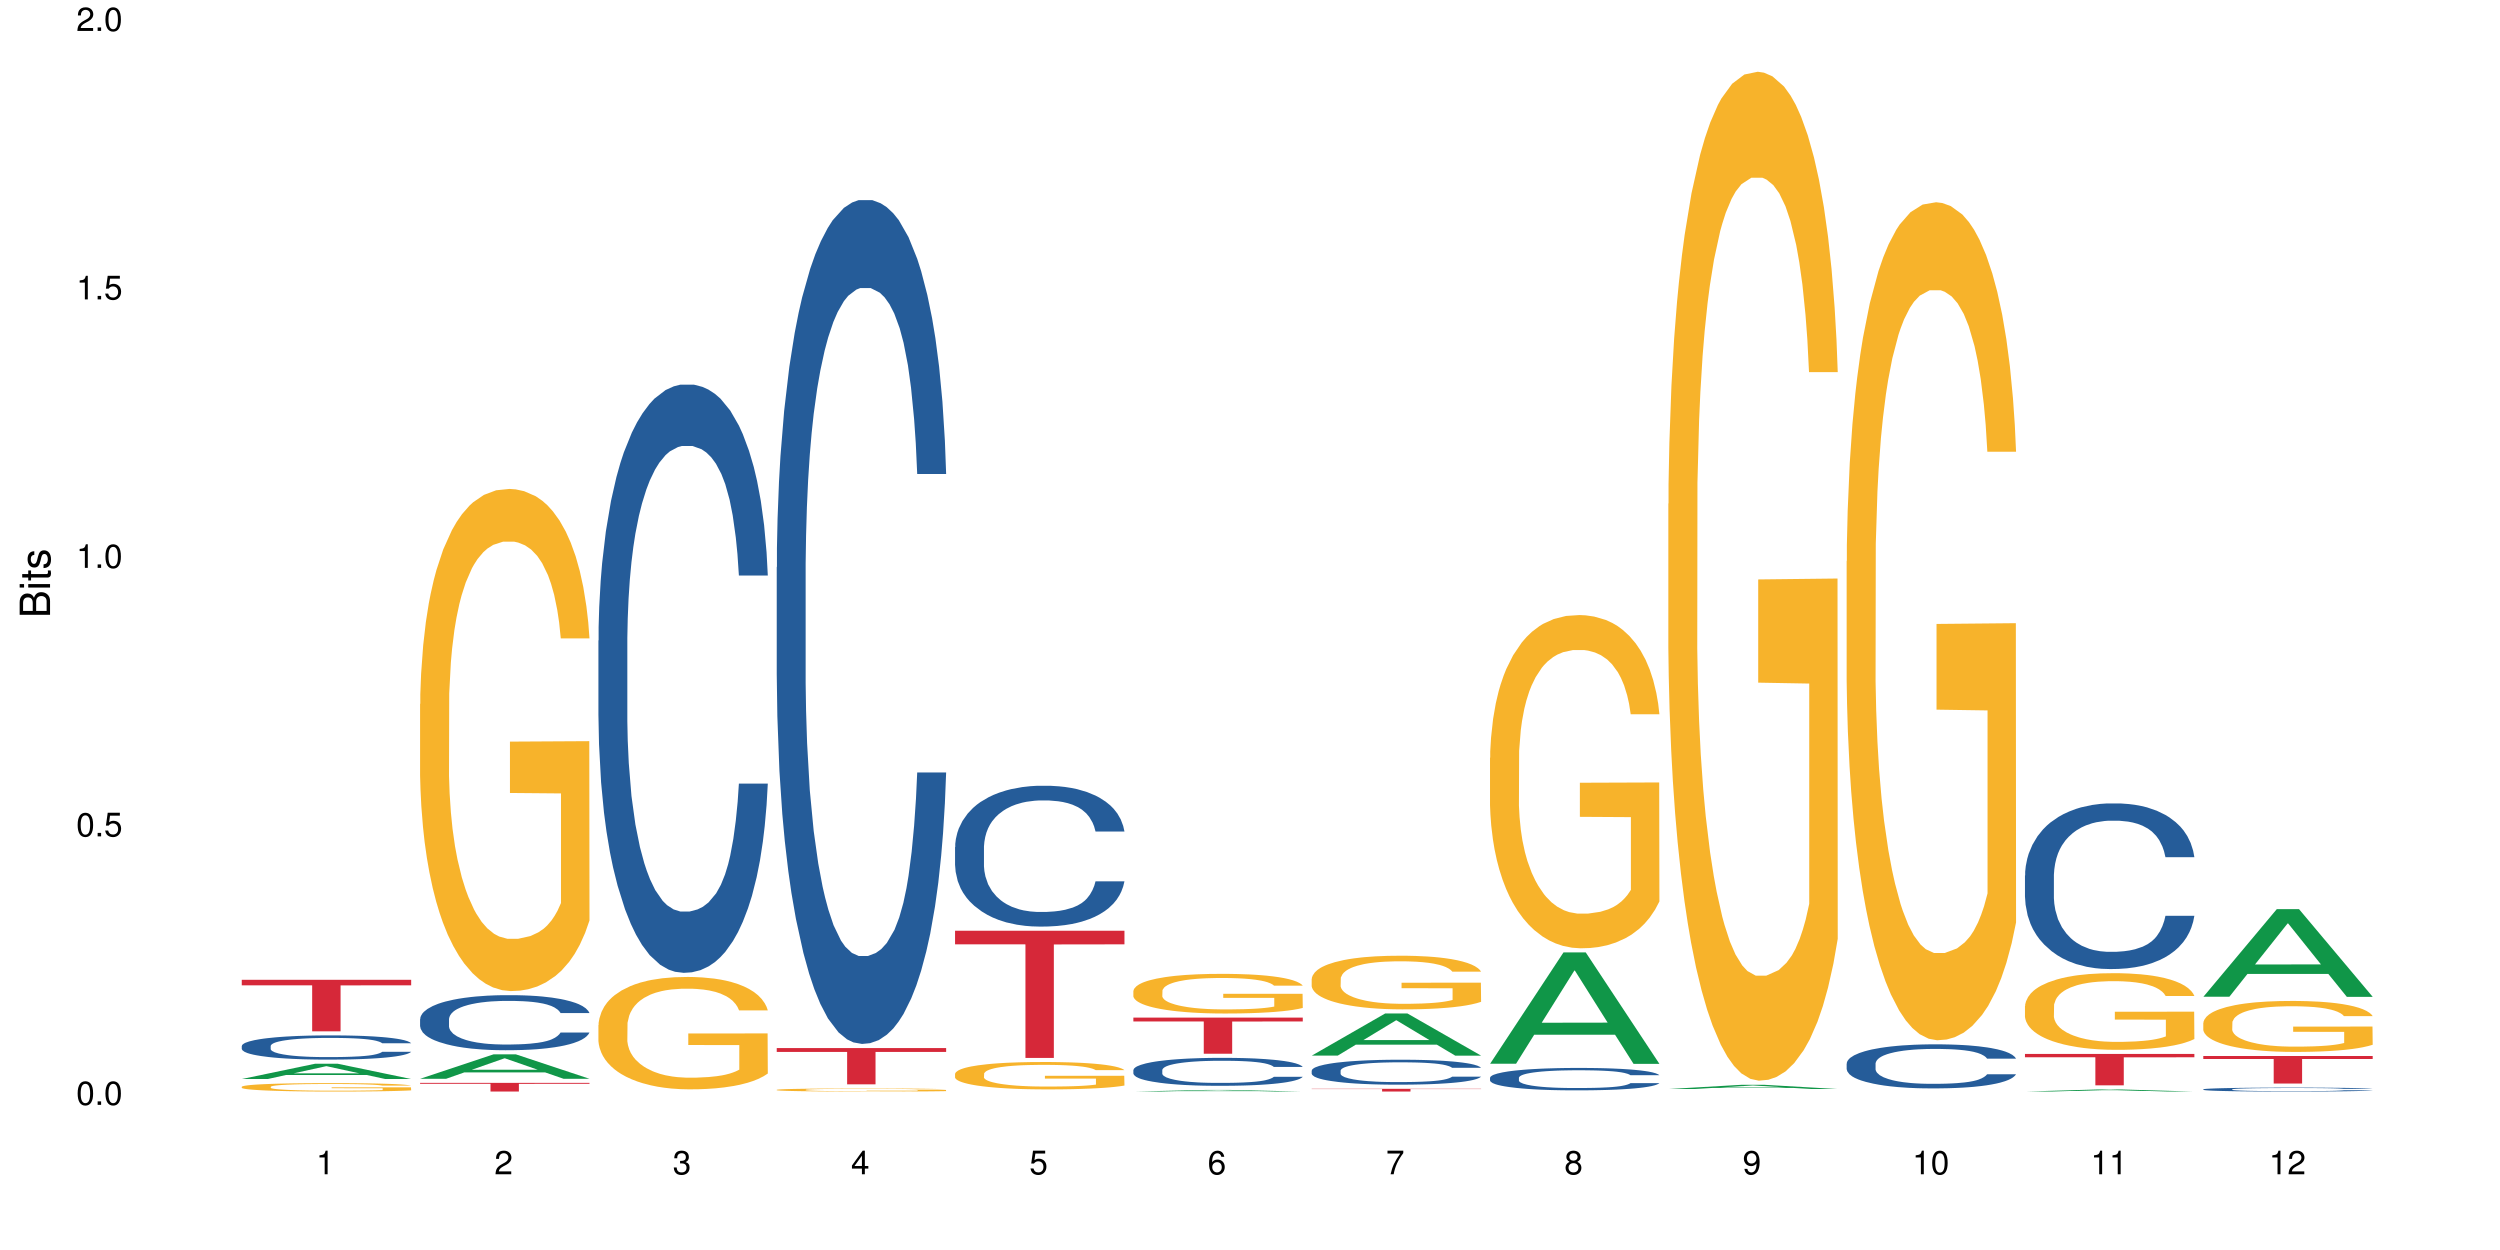 <?xml version="1.0" encoding="UTF-8"?>
<svg xmlns="http://www.w3.org/2000/svg" xmlns:xlink="http://www.w3.org/1999/xlink" width="720pt" height="360pt" viewBox="0 0 720 360" version="1.1">
<defs>
<g>
<symbol overflow="visible" id="glyph0-0">
<path style="stroke:none;" d=""/>
</symbol>
<symbol overflow="visible" id="glyph0-1">
<path style="stroke:none;" d="M 2.641 -6.797 C 2 -6.797 1.422 -6.531 1.078 -6.047 C 0.641 -5.453 0.406 -4.547 0.406 -3.297 C 0.406 -1 1.188 0.219 2.641 0.219 C 4.078 0.219 4.859 -1 4.859 -3.234 C 4.859 -4.562 4.656 -5.438 4.203 -6.047 C 3.844 -6.531 3.281 -6.797 2.641 -6.797 Z M 2.641 -6.047 C 3.547 -6.047 4 -5.125 4 -3.312 C 4 -1.375 3.562 -0.484 2.625 -0.484 C 1.734 -0.484 1.281 -1.422 1.281 -3.281 C 1.281 -5.141 1.734 -6.047 2.641 -6.047 Z M 2.641 -6.047 "/>
</symbol>
<symbol overflow="visible" id="glyph0-2">
<path style="stroke:none;" d="M 1.828 -1 L 0.828 -1 L 0.828 0 L 1.828 0 Z M 1.828 -1 "/>
</symbol>
<symbol overflow="visible" id="glyph0-3">
<path style="stroke:none;" d="M 4.562 -6.797 L 1.062 -6.797 L 0.547 -3.094 L 1.328 -3.094 C 1.719 -3.562 2.047 -3.734 2.578 -3.734 C 3.484 -3.734 4.062 -3.109 4.062 -2.094 C 4.062 -1.125 3.484 -0.531 2.578 -0.531 C 1.828 -0.531 1.375 -0.906 1.188 -1.672 L 0.328 -1.672 C 0.453 -1.109 0.547 -0.844 0.75 -0.594 C 1.125 -0.078 1.828 0.219 2.594 0.219 C 3.969 0.219 4.922 -0.781 4.922 -2.219 C 4.922 -3.562 4.031 -4.484 2.719 -4.484 C 2.25 -4.484 1.859 -4.359 1.469 -4.062 L 1.734 -5.969 L 4.562 -5.969 Z M 4.562 -6.797 "/>
</symbol>
<symbol overflow="visible" id="glyph0-4">
<path style="stroke:none;" d="M 2.484 -4.844 L 2.484 0 L 3.328 0 L 3.328 -6.797 L 2.766 -6.797 C 2.469 -5.75 2.281 -5.609 0.984 -5.453 L 0.984 -4.844 Z M 2.484 -4.844 "/>
</symbol>
<symbol overflow="visible" id="glyph0-5">
<path style="stroke:none;" d="M 4.859 -0.828 L 1.281 -0.828 C 1.359 -1.391 1.672 -1.75 2.5 -2.234 L 3.469 -2.75 C 4.406 -3.266 4.906 -3.969 4.906 -4.812 C 4.906 -5.375 4.672 -5.906 4.266 -6.266 C 3.859 -6.625 3.375 -6.797 2.719 -6.797 C 1.859 -6.797 1.219 -6.5 0.844 -5.922 C 0.609 -5.562 0.5 -5.125 0.484 -4.438 L 1.328 -4.438 C 1.359 -4.906 1.406 -5.188 1.531 -5.406 C 1.75 -5.812 2.188 -6.062 2.703 -6.062 C 3.469 -6.062 4.031 -5.516 4.031 -4.781 C 4.031 -4.25 3.719 -3.797 3.125 -3.438 L 2.234 -2.938 C 0.812 -2.141 0.406 -1.5 0.328 0 L 4.859 0 Z M 4.859 -0.828 "/>
</symbol>
<symbol overflow="visible" id="glyph0-6">
<path style="stroke:none;" d="M 2.125 -3.125 L 2.578 -3.125 C 3.516 -3.125 3.984 -2.703 3.984 -1.891 C 3.984 -1.031 3.469 -0.531 2.578 -0.531 C 1.656 -0.531 1.203 -0.984 1.156 -1.969 L 0.312 -1.969 C 0.344 -1.422 0.438 -1.078 0.609 -0.766 C 0.953 -0.109 1.625 0.219 2.547 0.219 C 3.953 0.219 4.859 -0.609 4.859 -1.906 C 4.859 -2.766 4.516 -3.25 3.703 -3.516 C 4.344 -3.766 4.656 -4.25 4.656 -4.938 C 4.656 -6.109 3.875 -6.797 2.578 -6.797 C 1.203 -6.797 0.484 -6.047 0.453 -4.609 L 1.297 -4.609 C 1.312 -5.016 1.344 -5.25 1.453 -5.453 C 1.641 -5.828 2.062 -6.062 2.594 -6.062 C 3.344 -6.062 3.797 -5.625 3.797 -4.906 C 3.797 -4.422 3.609 -4.141 3.25 -3.984 C 3.016 -3.891 2.719 -3.844 2.125 -3.844 Z M 2.125 -3.125 "/>
</symbol>
<symbol overflow="visible" id="glyph0-7">
<path style="stroke:none;" d="M 3.141 -1.625 L 3.141 0 L 3.984 0 L 3.984 -1.625 L 4.984 -1.625 L 4.984 -2.391 L 3.984 -2.391 L 3.984 -6.797 L 3.359 -6.797 L 0.266 -2.516 L 0.266 -1.625 Z M 3.141 -2.391 L 1 -2.391 L 3.141 -5.359 Z M 3.141 -2.391 "/>
</symbol>
<symbol overflow="visible" id="glyph0-8">
<path style="stroke:none;" d="M 4.781 -5.031 C 4.609 -6.141 3.891 -6.797 2.844 -6.797 C 2.094 -6.797 1.422 -6.438 1.031 -5.828 C 0.609 -5.172 0.406 -4.344 0.406 -3.094 C 0.406 -1.953 0.578 -1.234 0.984 -0.625 C 1.359 -0.078 1.953 0.219 2.703 0.219 C 3.984 0.219 4.922 -0.734 4.922 -2.078 C 4.922 -3.344 4.062 -4.234 2.844 -4.234 C 2.172 -4.234 1.641 -3.969 1.281 -3.469 C 1.281 -5.125 1.828 -6.047 2.797 -6.047 C 3.391 -6.047 3.797 -5.672 3.938 -5.031 Z M 2.734 -3.484 C 3.547 -3.484 4.062 -2.922 4.062 -2 C 4.062 -1.156 3.484 -0.531 2.703 -0.531 C 1.922 -0.531 1.328 -1.188 1.328 -2.047 C 1.328 -2.891 1.906 -3.484 2.734 -3.484 Z M 2.734 -3.484 "/>
</symbol>
<symbol overflow="visible" id="glyph0-9">
<path style="stroke:none;" d="M 4.984 -6.797 L 0.438 -6.797 L 0.438 -5.969 L 4.109 -5.969 C 2.5 -3.656 1.828 -2.234 1.328 0 L 2.219 0 C 2.594 -2.172 3.453 -4.047 4.984 -6.094 Z M 4.984 -6.797 "/>
</symbol>
<symbol overflow="visible" id="glyph0-10">
<path style="stroke:none;" d="M 3.75 -3.578 C 4.453 -4 4.688 -4.344 4.688 -4.984 C 4.688 -6.047 3.844 -6.797 2.641 -6.797 C 1.438 -6.797 0.594 -6.047 0.594 -4.984 C 0.594 -4.359 0.828 -4.016 1.516 -3.578 C 0.734 -3.203 0.359 -2.641 0.359 -1.891 C 0.359 -0.641 1.297 0.219 2.641 0.219 C 3.984 0.219 4.922 -0.641 4.922 -1.875 C 4.922 -2.641 4.531 -3.203 3.75 -3.578 Z M 2.641 -6.047 C 3.359 -6.047 3.812 -5.625 3.812 -4.969 C 3.812 -4.344 3.344 -3.922 2.641 -3.922 C 1.922 -3.922 1.453 -4.344 1.453 -4.984 C 1.453 -5.625 1.922 -6.047 2.641 -6.047 Z M 2.641 -3.203 C 3.484 -3.203 4.062 -2.672 4.062 -1.875 C 4.062 -1.062 3.484 -0.531 2.625 -0.531 C 1.797 -0.531 1.219 -1.078 1.219 -1.875 C 1.219 -2.672 1.797 -3.203 2.641 -3.203 Z M 2.641 -3.203 "/>
</symbol>
<symbol overflow="visible" id="glyph0-11">
<path style="stroke:none;" d="M 0.516 -1.547 C 0.672 -0.438 1.406 0.219 2.438 0.219 C 3.188 0.219 3.859 -0.141 4.266 -0.75 C 4.688 -1.406 4.891 -2.25 4.891 -3.484 C 4.891 -4.625 4.703 -5.359 4.312 -5.953 C 3.938 -6.5 3.344 -6.797 2.594 -6.797 C 1.297 -6.797 0.359 -5.844 0.359 -4.516 C 0.359 -3.25 1.234 -2.344 2.453 -2.344 C 3.094 -2.344 3.562 -2.578 4.016 -3.109 C 4 -1.453 3.469 -0.531 2.5 -0.531 C 1.906 -0.531 1.484 -0.906 1.359 -1.547 Z M 2.578 -6.062 C 3.375 -6.062 3.969 -5.406 3.969 -4.531 C 3.969 -3.688 3.375 -3.094 2.547 -3.094 C 1.734 -3.094 1.234 -3.672 1.234 -4.578 C 1.234 -5.438 1.797 -6.062 2.578 -6.062 Z M 2.578 -6.062 "/>
</symbol>
<symbol overflow="visible" id="glyph1-0">
<path style="stroke:none;" d=""/>
</symbol>
<symbol overflow="visible" id="glyph1-1">
<path style="stroke:none;" d="M 0 -0.953 L 0 -4.891 C 0 -5.719 -0.234 -6.344 -0.734 -6.797 C -1.188 -7.234 -1.812 -7.469 -2.5 -7.469 C -3.547 -7.469 -4.188 -7 -4.625 -5.875 C -4.984 -6.672 -5.641 -7.094 -6.531 -7.094 C -7.156 -7.094 -7.734 -6.859 -8.141 -6.391 C -8.562 -5.938 -8.75 -5.344 -8.75 -4.5 L -8.75 -0.953 Z M -4.984 -2.062 L -7.766 -2.062 L -7.766 -4.219 C -7.766 -4.844 -7.688 -5.203 -7.453 -5.5 C -7.219 -5.812 -6.859 -5.969 -6.375 -5.969 C -5.906 -5.969 -5.531 -5.812 -5.297 -5.5 C -5.062 -5.203 -4.984 -4.844 -4.984 -4.219 Z M -0.984 -2.062 L -4 -2.062 L -4 -4.781 C -4 -5.328 -3.859 -5.688 -3.578 -5.953 C -3.297 -6.219 -2.922 -6.359 -2.484 -6.359 C -2.062 -6.359 -1.688 -6.219 -1.406 -5.953 C -1.109 -5.688 -0.984 -5.328 -0.984 -4.781 Z M -0.984 -2.062 "/>
</symbol>
<symbol overflow="visible" id="glyph1-2">
<path style="stroke:none;" d="M -6.281 -1.797 L -6.281 -0.797 L 0 -0.797 L 0 -1.797 Z M -8.75 -1.797 L -8.75 -0.797 L -7.484 -0.797 L -7.484 -1.797 Z M -8.75 -1.797 "/>
</symbol>
<symbol overflow="visible" id="glyph1-3">
<path style="stroke:none;" d="M -6.281 -3.047 L -6.281 -2.016 L -8.016 -2.016 L -8.016 -1.016 L -6.281 -1.016 L -6.281 -0.172 L -5.469 -0.172 L -5.469 -1.016 L -0.719 -1.016 C -0.078 -1.016 0.281 -1.453 0.281 -2.234 C 0.281 -2.469 0.25 -2.719 0.188 -3.047 L -0.641 -3.047 C -0.609 -2.922 -0.594 -2.766 -0.594 -2.562 C -0.594 -2.141 -0.719 -2.016 -1.156 -2.016 L -5.469 -2.016 L -5.469 -3.047 Z M -6.281 -3.047 "/>
</symbol>
<symbol overflow="visible" id="glyph1-4">
<path style="stroke:none;" d="M -4.531 -5.25 C -5.766 -5.25 -6.469 -4.422 -6.469 -2.969 C -6.469 -1.516 -5.719 -0.562 -4.547 -0.562 C -3.562 -0.562 -3.094 -1.062 -2.734 -2.562 L -2.516 -3.484 C -2.344 -4.188 -2.094 -4.469 -1.625 -4.469 C -1.047 -4.469 -0.641 -3.875 -0.641 -3 C -0.641 -2.453 -0.797 -2 -1.062 -1.75 C -1.25 -1.594 -1.422 -1.531 -1.875 -1.469 L -1.875 -0.406 C -0.422 -0.453 0.281 -1.266 0.281 -2.922 C 0.281 -4.5 -0.5 -5.516 -1.719 -5.516 C -2.656 -5.516 -3.172 -4.984 -3.469 -3.734 L -3.703 -2.766 C -3.891 -1.953 -4.156 -1.609 -4.594 -1.609 C -5.172 -1.609 -5.547 -2.125 -5.547 -2.938 C -5.547 -3.75 -5.203 -4.172 -4.531 -4.203 Z M -4.531 -5.25 "/>
</symbol>
</g>
</defs>
<g id="surface95001">
<rect x="0" y="0" width="720" height="360" style="fill:rgb(100%,100%,100%);fill-opacity:1;stroke:none;"/>
<path style=" stroke:none;fill-rule:nonzero;fill:rgb(6.275%,58.824%,28.235%);fill-opacity:1;" d="M 69.629 310.754 L 69.68 310.75 L 90.793 306.348 L 97.203 306.348 L 118.418 310.758 L 110.965 310.758 L 105.648 309.605 L 82.348 309.605 L 77.137 310.754 L 69.629 310.754 L 84.59 309.129 L 103.512 309.125 L 94.074 307.066 L 93.973 307.062 L 93.867 307.078 L 84.535 309.125 L 84.59 309.129 Z M 69.629 310.754 "/>
<path style=" stroke:none;fill-rule:nonzero;fill:rgb(14.51%,36.078%,60%);fill-opacity:1;" d="M 69.629 301.23 L 69.688 301.223 L 69.688 301.07 L 69.867 300.828 L 70.285 300.523 L 70.699 300.312 L 71.77 299.934 L 73.258 299.57 L 74.805 299.293 L 75.938 299.125 L 76.949 299 L 79.27 298.762 L 80.754 298.641 L 82.363 298.531 L 84.324 298.426 L 85.754 298.359 L 88.965 298.258 L 91.348 298.215 L 93.191 298.195 L 97.176 298.195 L 99.559 298.219 L 101.281 298.254 L 103.188 298.305 L 104.793 298.359 L 107.59 298.5 L 110.09 298.68 L 111.219 298.781 L 113.004 298.98 L 114.371 299.172 L 115.324 299.336 L 116.395 299.57 L 117.348 299.859 L 118.062 300.184 L 118.418 300.457 L 110.09 300.457 L 109.672 300.203 L 109.195 300.004 L 108.305 299.742 L 107.41 299.559 L 106.16 299.375 L 105.031 299.254 L 103.484 299.133 L 102.117 299.055 L 100.688 299 L 99.32 298.961 L 96.699 298.922 L 93.668 298.922 L 92.535 298.934 L 90.215 298.984 L 88.965 299.031 L 87.18 299.121 L 85.934 299.203 L 84.445 299.328 L 83.434 299.438 L 82.184 299.605 L 81.289 299.75 L 80.281 299.961 L 79.684 300.121 L 79.148 300.297 L 78.672 300.508 L 78.316 300.73 L 78.078 300.969 L 77.961 301.199 L 77.961 302.184 L 78.078 302.414 L 78.375 302.684 L 79.148 303.07 L 80.281 303.41 L 81.59 303.676 L 82.84 303.867 L 83.551 303.957 L 84.504 304.059 L 85.992 304.188 L 88.133 304.312 L 89.383 304.367 L 91.285 304.418 L 93.25 304.441 L 95.867 304.441 L 98.188 304.418 L 99.734 304.383 L 101.344 304.332 L 103.543 304.227 L 104.91 304.125 L 106.102 304.004 L 106.996 303.883 L 107.59 303.777 L 108.48 303.582 L 109.195 303.363 L 109.73 303.141 L 110.09 302.926 L 118.418 302.926 L 118.062 303.18 L 117.523 303.43 L 116.988 303.613 L 116.156 303.836 L 115.203 304.035 L 113.836 304.258 L 112.707 304.402 L 111.219 304.562 L 109.852 304.684 L 108.363 304.793 L 106.16 304.918 L 104.734 304.984 L 103.188 305.039 L 101.344 305.094 L 99.02 305.137 L 96.523 305.16 L 94.203 305.168 L 91.703 305.156 L 89.859 305.129 L 87.418 305.074 L 84.387 304.957 L 82.184 304.836 L 80.457 304.715 L 78.969 304.59 L 77.305 304.418 L 75.164 304.137 L 73.855 303.918 L 72.961 303.742 L 71.949 303.492 L 71.234 303.27 L 70.402 302.91 L 69.809 302.461 L 69.629 302.109 Z M 69.629 301.23 "/>
<path style=" stroke:none;fill-rule:nonzero;fill:rgb(96.863%,70.196%,16.863%);fill-opacity:1;" d="M 69.629 312.98 L 69.688 312.977 L 69.688 312.934 L 69.926 312.832 L 70.523 312.695 L 71.297 312.582 L 72.129 312.492 L 72.664 312.445 L 73.555 312.379 L 74.328 312.328 L 76.293 312.23 L 78.793 312.137 L 80.16 312.098 L 81.707 312.059 L 83.91 312.016 L 84.922 312 L 88.016 311.965 L 91.523 311.941 L 95.391 311.938 L 97.176 311.938 L 99.617 311.945 L 102.949 311.973 L 104.852 311.992 L 106.34 312.016 L 107.887 312.043 L 109.789 312.09 L 111.574 312.145 L 113.004 312.195 L 114.43 312.262 L 115.621 312.332 L 116.633 312.41 L 117.523 312.504 L 118.062 312.582 L 118.418 312.66 L 110.148 312.66 L 109.672 312.582 L 109.137 312.523 L 108.242 312.449 L 107.352 312.395 L 106.457 312.355 L 104.793 312.297 L 103.363 312.262 L 101.578 312.23 L 99.855 312.211 L 97.891 312.195 L 96.699 312.191 L 93.547 312.191 L 90.691 312.207 L 89.027 312.227 L 87.836 312.242 L 86.168 312.277 L 85.16 312.305 L 84.562 312.32 L 82.777 312.391 L 81.59 312.453 L 80.934 312.492 L 80.102 312.562 L 79.508 312.621 L 78.852 312.711 L 78.496 312.777 L 78.02 312.926 L 77.961 313.328 L 78.137 313.414 L 78.496 313.504 L 78.969 313.582 L 79.684 313.668 L 80.398 313.734 L 81.648 313.82 L 82.719 313.879 L 83.551 313.914 L 85.16 313.977 L 85.812 313.996 L 87.359 314.035 L 88.965 314.066 L 90.93 314.094 L 92.418 314.105 L 94.797 314.117 L 97.832 314.117 L 101.402 314.105 L 103.664 314.086 L 105.211 314.066 L 106.219 314.051 L 107.469 314.027 L 108.363 314.008 L 109.195 313.98 L 110.207 313.945 L 110.207 313.414 L 95.512 313.41 L 95.512 313.16 L 118.359 313.16 L 118.418 314.027 L 117.168 314.09 L 115.621 314.145 L 114.133 314.191 L 112.586 314.227 L 110.387 314.27 L 108.602 314.297 L 105.863 314.328 L 103.363 314.348 L 100.746 314.363 L 98.426 314.367 L 95.691 314.371 L 93.25 314.367 L 90.633 314.352 L 88.551 314.336 L 86.645 314.312 L 84.742 314.285 L 82.363 314.238 L 80.816 314.199 L 79.207 314.152 L 77.602 314.098 L 76.176 314.039 L 75.223 313.992 L 74.27 313.938 L 73.258 313.871 L 72.309 313.793 L 71.594 313.727 L 70.938 313.648 L 70.461 313.574 L 69.988 313.473 L 69.75 313.395 L 69.629 313.324 Z M 69.629 312.98 "/>
<path style=" stroke:none;fill-rule:nonzero;fill:rgb(83.922%,15.686%,22.353%);fill-opacity:1;" d="M 69.629 282.188 L 118.418 282.188 L 118.418 283.777 L 98.086 283.789 L 98.086 297.016 L 89.902 297.016 L 89.902 283.805 L 89.785 283.777 L 69.629 283.777 Z M 69.629 282.188 "/>
<path style=" stroke:none;fill-rule:nonzero;fill:rgb(6.275%,58.824%,28.235%);fill-opacity:1;" d="M 120.984 310.688 L 121.039 310.68 L 142.148 303.648 L 148.559 303.648 L 169.773 310.695 L 162.32 310.695 L 157.004 308.855 L 133.703 308.855 L 128.492 310.688 L 120.984 310.688 L 135.945 308.094 L 154.867 308.086 L 145.434 304.801 L 145.328 304.793 L 145.223 304.812 L 135.895 308.086 L 135.945 308.094 Z M 120.984 310.688 "/>
<path style=" stroke:none;fill-rule:nonzero;fill:rgb(14.51%,36.078%,60%);fill-opacity:1;" d="M 120.984 293.512 L 121.047 293.5 L 121.047 293.152 L 121.223 292.602 L 121.641 291.902 L 122.055 291.426 L 123.129 290.57 L 124.613 289.746 L 126.16 289.105 L 127.293 288.73 L 128.305 288.441 L 130.625 287.906 L 132.113 287.629 L 133.719 287.383 L 135.684 287.137 L 137.109 286.992 L 140.324 286.758 L 142.703 286.656 L 144.547 286.613 L 148.535 286.613 L 150.914 286.672 L 152.637 286.746 L 154.543 286.859 L 156.148 286.992 L 158.945 287.309 L 161.445 287.715 L 162.574 287.949 L 164.359 288.398 L 165.727 288.832 L 166.68 289.207 L 167.75 289.746 L 168.703 290.398 L 169.418 291.137 L 169.773 291.758 L 161.445 291.758 L 161.027 291.18 L 160.551 290.73 L 159.66 290.137 L 158.766 289.715 L 157.516 289.297 L 156.387 289.02 L 154.84 288.746 L 153.473 288.57 L 152.043 288.441 L 150.676 288.355 L 148.059 288.266 L 145.023 288.266 L 143.891 288.297 L 141.57 288.41 L 140.324 288.512 L 138.539 288.715 L 137.289 288.906 L 135.801 289.195 L 134.789 289.441 L 133.539 289.816 L 132.648 290.152 L 131.637 290.629 L 131.039 290.992 L 130.504 291.398 L 130.031 291.875 L 129.672 292.383 L 129.434 292.918 L 129.316 293.441 L 129.316 295.688 L 129.434 296.207 L 129.73 296.816 L 130.504 297.699 L 131.637 298.469 L 132.945 299.078 L 134.195 299.512 L 134.906 299.715 L 135.859 299.945 L 137.348 300.238 L 139.488 300.527 L 140.738 300.645 L 142.645 300.758 L 144.605 300.816 L 147.223 300.816 L 149.543 300.758 L 151.09 300.688 L 152.699 300.57 L 154.898 300.324 L 156.27 300.094 L 157.457 299.816 L 158.352 299.543 L 158.945 299.309 L 159.84 298.859 L 160.551 298.367 L 161.086 297.859 L 161.445 297.367 L 169.773 297.367 L 169.418 297.949 L 168.883 298.512 L 168.348 298.934 L 167.512 299.441 L 166.562 299.891 L 165.191 300.398 L 164.062 300.73 L 162.574 301.094 L 161.207 301.367 L 159.719 301.613 L 157.516 301.902 L 156.09 302.047 L 154.543 302.18 L 152.699 302.297 L 150.379 302.395 L 147.879 302.453 L 145.559 302.469 L 143.059 302.441 L 141.215 302.383 L 138.777 302.25 L 135.742 301.992 L 133.539 301.715 L 131.812 301.441 L 130.328 301.148 L 128.66 300.758 L 126.52 300.121 L 125.211 299.629 L 124.316 299.223 L 123.305 298.656 L 122.594 298.148 L 121.758 297.34 L 121.164 296.309 L 120.984 295.512 Z M 120.984 293.512 "/>
<path style=" stroke:none;fill-rule:nonzero;fill:rgb(96.863%,70.196%,16.863%);fill-opacity:1;" d="M 120.984 202.754 L 121.047 202.621 L 121.047 199.98 L 121.281 194.035 L 121.879 185.848 L 122.652 179.113 L 123.484 173.828 L 124.02 171.055 L 124.914 167.094 L 125.688 164.188 L 127.648 158.242 L 130.148 152.695 L 131.516 150.316 L 133.062 148.074 L 135.266 145.562 L 136.277 144.641 L 139.371 142.527 L 142.883 141.203 L 146.75 140.809 L 148.535 140.941 L 150.973 141.469 L 154.305 142.922 L 156.207 144.242 L 157.695 145.562 L 159.242 147.281 L 161.148 149.922 L 162.934 153.094 L 164.359 156.262 L 165.789 160.223 L 166.977 164.449 L 167.988 169.074 L 168.883 174.621 L 169.418 179.242 L 169.773 183.867 L 161.504 183.867 L 161.027 179.242 L 160.492 175.676 L 159.602 171.32 L 158.707 168.148 L 157.816 165.641 L 156.148 162.207 L 154.723 160.094 L 152.938 158.242 L 151.211 157.055 L 149.246 156.262 L 148.059 155.996 L 144.902 155.996 L 142.047 156.922 L 140.383 157.98 L 139.191 159.035 L 137.527 161.016 L 136.516 162.602 L 135.918 163.66 L 134.133 167.754 L 132.945 171.449 L 132.289 173.961 L 131.457 177.922 L 130.863 181.488 L 130.207 186.773 L 129.852 190.734 L 129.375 199.715 L 129.316 223.488 L 129.492 228.508 L 129.852 233.926 L 130.328 238.68 L 131.039 243.699 L 131.754 247.527 L 133.004 252.68 L 134.074 256.113 L 134.906 258.359 L 136.516 261.926 L 137.168 263.113 L 138.715 265.492 L 140.324 267.34 L 142.285 268.926 L 143.773 269.719 L 146.152 270.379 L 149.188 270.379 L 152.758 269.586 L 155.02 268.527 L 156.566 267.473 L 157.578 266.547 L 158.828 265.094 L 159.719 263.773 L 160.551 262.32 L 161.562 260.074 L 161.562 228.508 L 146.867 228.375 L 146.867 213.586 L 169.715 213.453 L 169.773 265.094 L 168.523 268.66 L 166.977 272.094 L 165.492 274.738 L 163.941 276.98 L 161.742 279.492 L 159.957 281.078 L 157.219 282.926 L 154.723 284.113 L 152.102 284.906 L 149.781 285.305 L 147.047 285.434 L 144.605 285.172 L 141.988 284.379 L 139.906 283.32 L 138.004 282 L 136.098 280.285 L 133.719 277.512 L 132.172 275.266 L 130.566 272.492 L 128.957 269.188 L 127.531 265.625 L 126.578 262.848 L 125.625 259.68 L 124.613 255.719 L 123.664 251.227 L 122.949 247.133 L 122.293 242.508 L 121.82 238.152 L 121.344 232.207 L 121.105 227.453 L 120.984 223.359 Z M 120.984 202.754 "/>
<path style=" stroke:none;fill-rule:nonzero;fill:rgb(83.922%,15.686%,22.353%);fill-opacity:1;" d="M 120.984 311.875 L 169.773 311.875 L 169.773 312.141 L 149.441 312.145 L 149.441 314.371 L 141.262 314.371 L 141.262 312.145 L 141.141 312.141 L 120.984 312.141 Z M 120.984 311.875 "/>
<path style=" stroke:none;fill-rule:nonzero;fill:rgb(14.51%,36.078%,60%);fill-opacity:1;" d="M 172.344 184.492 L 172.402 184.34 L 172.402 180.621 L 172.578 174.738 L 172.996 167.305 L 173.414 162.195 L 174.484 153.062 L 175.973 144.234 L 177.52 137.422 L 178.648 133.398 L 179.66 130.301 L 181.98 124.57 L 183.469 121.629 L 185.074 118.996 L 187.039 116.367 L 188.465 114.816 L 191.68 112.34 L 194.059 111.258 L 195.902 110.793 L 199.891 110.793 L 202.27 111.41 L 203.996 112.184 L 205.898 113.422 L 207.504 114.816 L 210.301 118.223 L 212.801 122.559 L 213.93 125.035 L 215.715 129.836 L 217.086 134.48 L 218.035 138.508 L 219.109 144.234 L 220.059 151.203 L 220.773 159.102 L 221.129 165.758 L 212.801 165.758 L 212.383 159.562 L 211.906 154.766 L 211.016 148.418 L 210.125 143.926 L 208.875 139.438 L 207.742 136.492 L 206.195 133.551 L 204.828 131.695 L 203.398 130.301 L 202.031 129.371 L 199.414 128.441 L 196.379 128.441 L 195.25 128.754 L 192.93 129.992 L 191.68 131.074 L 189.895 133.242 L 188.645 135.254 L 187.156 138.352 L 186.145 140.984 L 184.895 145.012 L 184.004 148.57 L 182.992 153.68 L 182.398 157.551 L 181.863 161.887 L 181.387 166.996 L 181.027 172.414 L 180.789 178.145 L 180.672 183.719 L 180.672 207.719 L 180.789 213.293 L 181.09 219.797 L 181.863 229.238 L 182.992 237.445 L 184.301 243.949 L 185.551 248.594 L 186.266 250.762 L 187.215 253.238 L 188.703 256.336 L 190.848 259.434 L 192.094 260.672 L 194 261.91 L 195.961 262.527 L 198.582 262.527 L 200.902 261.91 L 202.449 261.137 L 204.055 259.898 L 206.258 257.266 L 207.625 254.789 L 208.812 251.844 L 209.707 248.902 L 210.301 246.426 L 211.195 241.625 L 211.906 236.363 L 212.445 230.941 L 212.801 225.68 L 221.129 225.68 L 220.773 231.871 L 220.238 237.91 L 219.703 242.402 L 218.871 247.82 L 217.918 252.621 L 216.551 258.039 L 215.418 261.602 L 213.93 265.473 L 212.562 268.414 L 211.074 271.047 L 208.875 274.141 L 207.445 275.691 L 205.898 277.082 L 204.055 278.324 L 201.734 279.406 L 199.234 280.027 L 196.914 280.18 L 194.414 279.871 L 192.57 279.25 L 190.133 277.859 L 187.098 275.07 L 184.895 272.129 L 183.172 269.188 L 181.684 266.09 L 180.016 261.91 L 177.875 255.098 L 176.566 249.832 L 175.672 245.496 L 174.664 239.457 L 173.949 234.039 L 173.117 225.367 L 172.52 214.375 L 172.344 205.859 Z M 172.344 184.492 "/>
<path style=" stroke:none;fill-rule:nonzero;fill:rgb(96.863%,70.196%,16.863%);fill-opacity:1;" d="M 172.344 295.227 L 172.402 295.195 L 172.402 294.605 L 172.641 293.273 L 173.234 291.441 L 174.008 289.934 L 174.84 288.75 L 175.375 288.129 L 176.27 287.242 L 177.043 286.594 L 179.004 285.262 L 181.504 284.02 L 182.875 283.488 L 184.422 282.984 L 186.621 282.426 L 187.633 282.219 L 190.727 281.746 L 194.238 281.449 L 198.105 281.359 L 199.891 281.391 L 202.328 281.508 L 205.66 281.832 L 207.566 282.129 L 209.051 282.426 L 210.598 282.809 L 212.504 283.398 L 214.289 284.109 L 215.715 284.82 L 217.145 285.707 L 218.336 286.652 L 219.344 287.688 L 220.238 288.93 L 220.773 289.965 L 221.129 290.996 L 212.859 290.996 L 212.383 289.965 L 211.848 289.164 L 210.957 288.188 L 210.062 287.48 L 209.172 286.918 L 207.504 286.148 L 206.078 285.676 L 204.293 285.262 L 202.566 284.996 L 200.605 284.82 L 199.414 284.758 L 196.262 284.758 L 193.402 284.965 L 191.738 285.203 L 190.547 285.441 L 188.883 285.883 L 187.871 286.238 L 187.277 286.473 L 185.492 287.391 L 184.301 288.219 L 183.648 288.781 L 182.812 289.668 L 182.219 290.465 L 181.562 291.648 L 181.207 292.535 L 180.73 294.547 L 180.672 299.867 L 180.852 300.988 L 181.207 302.203 L 181.684 303.266 L 182.398 304.391 L 183.109 305.246 L 184.359 306.398 L 185.43 307.168 L 186.266 307.672 L 187.871 308.469 L 188.527 308.734 L 190.074 309.27 L 191.68 309.684 L 193.641 310.035 L 195.129 310.215 L 197.508 310.363 L 200.543 310.363 L 204.113 310.184 L 206.375 309.949 L 207.922 309.711 L 208.934 309.504 L 210.184 309.18 L 211.074 308.883 L 211.906 308.559 L 212.918 308.055 L 212.918 300.988 L 198.223 300.961 L 198.223 297.648 L 221.07 297.621 L 221.129 309.18 L 219.883 309.977 L 218.336 310.746 L 216.848 311.336 L 215.301 311.84 L 213.098 312.402 L 211.312 312.758 L 208.578 313.172 L 206.078 313.438 L 203.461 313.613 L 201.141 313.703 L 198.402 313.73 L 195.961 313.672 L 193.344 313.496 L 191.262 313.258 L 189.359 312.965 L 187.453 312.578 L 185.074 311.957 L 183.527 311.457 L 181.922 310.836 L 180.316 310.094 L 178.887 309.297 L 177.934 308.676 L 176.984 307.969 L 175.973 307.082 L 175.02 306.074 L 174.305 305.16 L 173.652 304.125 L 173.176 303.148 L 172.699 301.816 L 172.461 300.754 L 172.344 299.836 Z M 172.344 295.227 "/>
<path style=" stroke:none;fill-rule:nonzero;fill:rgb(14.51%,36.078%,60%);fill-opacity:1;" d="M 223.699 163.379 L 223.758 163.156 L 223.758 157.828 L 223.938 149.387 L 224.352 138.723 L 224.77 131.395 L 225.84 118.289 L 227.328 105.625 L 228.875 95.852 L 230.004 90.078 L 231.016 85.633 L 233.336 77.414 L 234.824 73.195 L 236.43 69.418 L 238.395 65.645 L 239.82 63.422 L 243.035 59.867 L 245.414 58.312 L 247.258 57.645 L 251.246 57.645 L 253.625 58.535 L 255.352 59.645 L 257.254 61.422 L 258.863 63.422 L 261.656 68.309 L 264.156 74.527 L 265.289 78.082 L 267.074 84.969 L 268.441 91.633 L 269.395 97.406 L 270.465 105.625 L 271.414 115.621 L 272.129 126.949 L 272.488 136.504 L 264.156 136.504 L 263.742 127.617 L 263.266 120.73 L 262.371 111.625 L 261.48 105.184 L 260.23 98.738 L 259.102 94.52 L 257.551 90.301 L 256.184 87.633 L 254.758 85.633 L 253.387 84.301 L 250.77 82.969 L 247.734 82.969 L 246.605 83.414 L 244.285 85.191 L 243.035 86.746 L 241.25 89.855 L 240 92.742 L 238.512 97.184 L 237.5 100.961 L 236.254 106.738 L 235.359 111.848 L 234.348 119.176 L 233.754 124.73 L 233.219 130.949 L 232.742 138.277 L 232.387 146.055 L 232.148 154.273 L 232.027 162.27 L 232.027 196.699 L 232.148 204.695 L 232.445 214.023 L 233.219 227.574 L 234.348 239.348 L 235.656 248.676 L 236.906 255.34 L 237.621 258.449 L 238.574 262.004 L 240.059 266.449 L 242.203 270.891 L 243.453 272.668 L 245.355 274.445 L 247.32 275.332 L 249.938 275.332 L 252.258 274.445 L 253.805 273.332 L 255.41 271.559 L 257.613 267.781 L 258.98 264.227 L 260.172 260.008 L 261.062 255.785 L 261.656 252.23 L 262.551 245.344 L 263.266 237.793 L 263.801 230.02 L 264.156 222.465 L 272.488 222.465 L 272.129 231.352 L 271.594 240.016 L 271.059 246.457 L 270.227 254.23 L 269.273 261.117 L 267.906 268.891 L 266.773 274 L 265.289 279.555 L 263.918 283.773 L 262.43 287.551 L 260.23 291.992 L 258.801 294.215 L 257.254 296.215 L 255.41 297.988 L 253.09 299.547 L 250.59 300.434 L 248.27 300.656 L 245.773 300.211 L 243.926 299.324 L 241.488 297.324 L 238.453 293.324 L 236.254 289.105 L 234.527 284.883 L 233.039 280.441 L 231.375 274.445 L 229.23 264.672 L 227.922 257.117 L 227.031 250.898 L 226.02 242.234 L 225.305 234.461 L 224.473 222.023 L 223.875 206.25 L 223.699 194.035 Z M 223.699 163.379 "/>
<path style=" stroke:none;fill-rule:nonzero;fill:rgb(96.863%,70.196%,16.863%);fill-opacity:1;" d="M 223.699 313.859 L 223.758 313.859 L 223.758 313.844 L 223.996 313.805 L 224.59 313.754 L 225.363 313.715 L 226.195 313.68 L 226.734 313.664 L 227.625 313.641 L 228.398 313.621 L 230.363 313.586 L 232.859 313.551 L 234.23 313.535 L 235.777 313.523 L 237.977 313.508 L 238.988 313.5 L 242.082 313.488 L 245.594 313.48 L 249.461 313.477 L 251.246 313.48 L 253.684 313.48 L 257.016 313.492 L 258.922 313.5 L 260.41 313.508 L 261.957 313.52 L 263.859 313.535 L 265.645 313.555 L 267.074 313.574 L 268.5 313.598 L 269.691 313.625 L 270.703 313.652 L 271.594 313.688 L 272.129 313.715 L 272.488 313.742 L 264.215 313.742 L 263.742 313.715 L 263.203 313.691 L 262.312 313.668 L 261.422 313.648 L 260.527 313.633 L 258.863 313.609 L 257.434 313.598 L 255.648 313.586 L 253.922 313.578 L 251.961 313.574 L 250.77 313.57 L 247.617 313.57 L 244.762 313.578 L 243.094 313.582 L 241.906 313.59 L 240.238 313.602 L 239.227 313.613 L 238.633 313.617 L 236.848 313.645 L 235.656 313.668 L 235.004 313.684 L 234.168 313.707 L 233.574 313.73 L 232.922 313.762 L 232.562 313.785 L 232.086 313.84 L 232.027 313.988 L 232.207 314.02 L 232.562 314.051 L 233.039 314.082 L 233.754 314.113 L 234.469 314.137 L 235.719 314.168 L 236.789 314.191 L 237.621 314.203 L 239.227 314.227 L 239.883 314.234 L 241.43 314.246 L 243.035 314.258 L 245 314.27 L 246.484 314.273 L 248.867 314.277 L 251.898 314.277 L 255.469 314.273 L 257.73 314.266 L 259.277 314.258 L 260.289 314.254 L 261.539 314.246 L 262.43 314.238 L 263.266 314.227 L 264.277 314.215 L 264.277 314.02 L 249.578 314.02 L 249.578 313.926 L 272.426 313.926 L 272.488 314.246 L 271.238 314.266 L 269.691 314.289 L 268.203 314.305 L 266.656 314.32 L 264.453 314.332 L 262.668 314.344 L 259.934 314.355 L 257.434 314.363 L 254.816 314.367 L 252.496 314.371 L 249.758 314.371 L 247.32 314.367 L 244.699 314.363 L 242.617 314.359 L 240.715 314.348 L 238.812 314.34 L 236.43 314.32 L 234.883 314.309 L 231.672 314.27 L 230.242 314.25 L 229.293 314.23 L 228.34 314.211 L 227.328 314.188 L 226.375 314.16 L 225.66 314.133 L 225.008 314.105 L 224.531 314.078 L 224.055 314.043 L 223.816 314.012 L 223.699 313.988 Z M 223.699 313.859 "/>
<path style=" stroke:none;fill-rule:nonzero;fill:rgb(83.922%,15.686%,22.353%);fill-opacity:1;" d="M 223.699 301.836 L 272.488 301.836 L 272.488 302.957 L 252.152 302.965 L 252.152 312.297 L 243.973 312.297 L 243.973 302.977 L 243.855 302.957 L 223.699 302.957 Z M 223.699 301.836 "/>
<path style=" stroke:none;fill-rule:nonzero;fill:rgb(14.51%,36.078%,60%);fill-opacity:1;" d="M 275.055 243.957 L 275.113 243.922 L 275.113 243.031 L 275.293 241.621 L 275.711 239.844 L 276.125 238.621 L 277.195 236.434 L 278.684 234.32 L 280.23 232.688 L 281.359 231.727 L 282.371 230.984 L 284.691 229.613 L 286.18 228.906 L 287.789 228.277 L 289.75 227.648 L 291.18 227.277 L 294.391 226.684 L 296.77 226.422 L 298.617 226.312 L 302.602 226.312 L 304.98 226.461 L 306.707 226.645 L 308.613 226.941 L 310.219 227.277 L 313.016 228.094 L 315.512 229.129 L 316.645 229.723 L 318.43 230.871 L 319.797 231.984 L 320.75 232.949 L 321.82 234.32 L 322.773 235.988 L 323.484 237.879 L 323.844 239.473 L 315.512 239.473 L 315.098 237.988 L 314.621 236.84 L 313.727 235.32 L 312.836 234.246 L 311.586 233.172 L 310.457 232.465 L 308.91 231.762 L 307.539 231.316 L 306.113 230.984 L 304.742 230.762 L 302.125 230.539 L 299.09 230.539 L 297.961 230.613 L 295.641 230.91 L 294.391 231.168 L 292.605 231.688 L 291.355 232.168 L 289.871 232.91 L 288.859 233.543 L 287.609 234.504 L 286.715 235.359 L 285.703 236.582 L 285.109 237.508 L 284.574 238.547 L 284.098 239.77 L 283.742 241.066 L 283.504 242.438 L 283.383 243.773 L 283.383 249.52 L 283.504 250.852 L 283.801 252.41 L 284.574 254.672 L 285.703 256.637 L 287.012 258.191 L 288.262 259.305 L 288.977 259.824 L 289.93 260.418 L 291.418 261.156 L 293.559 261.898 L 294.809 262.195 L 296.711 262.492 L 298.676 262.641 L 301.293 262.641 L 303.613 262.492 L 305.16 262.309 L 306.766 262.012 L 308.969 261.379 L 310.336 260.785 L 311.527 260.082 L 312.418 259.379 L 313.016 258.785 L 313.906 257.637 L 314.621 256.375 L 315.156 255.078 L 315.512 253.816 L 323.844 253.816 L 323.484 255.301 L 322.949 256.746 L 322.414 257.82 L 321.582 259.117 L 320.629 260.27 L 319.262 261.566 L 318.133 262.418 L 316.645 263.344 L 315.273 264.051 L 313.789 264.68 L 311.586 265.422 L 310.16 265.793 L 308.613 266.125 L 306.766 266.422 L 304.445 266.68 L 301.949 266.828 L 299.629 266.867 L 297.129 266.793 L 295.285 266.645 L 292.844 266.309 L 289.809 265.645 L 287.609 264.938 L 285.883 264.234 L 284.395 263.492 L 282.73 262.492 L 280.586 260.859 L 279.277 259.602 L 278.387 258.562 L 277.375 257.117 L 276.66 255.82 L 275.828 253.742 L 275.234 251.113 L 275.055 249.074 Z M 275.055 243.957 "/>
<path style=" stroke:none;fill-rule:nonzero;fill:rgb(96.863%,70.196%,16.863%);fill-opacity:1;" d="M 275.055 309.238 L 275.113 309.23 L 275.113 309.086 L 275.352 308.762 L 275.945 308.316 L 276.719 307.945 L 277.555 307.66 L 278.09 307.508 L 278.98 307.293 L 279.754 307.133 L 281.719 306.809 L 284.219 306.508 L 285.586 306.375 L 287.133 306.254 L 289.336 306.117 L 290.344 306.066 L 293.438 305.953 L 296.949 305.879 L 300.816 305.859 L 302.602 305.863 L 305.043 305.895 L 308.375 305.973 L 310.277 306.047 L 311.766 306.117 L 313.312 306.211 L 315.215 306.355 L 317 306.527 L 318.43 306.699 L 319.855 306.918 L 321.047 307.148 L 322.059 307.398 L 322.949 307.703 L 323.484 307.953 L 323.844 308.207 L 315.574 308.207 L 315.098 307.953 L 314.562 307.758 L 313.668 307.523 L 312.777 307.348 L 311.883 307.211 L 310.219 307.023 L 308.789 306.91 L 307.004 306.809 L 305.281 306.742 L 303.316 306.699 L 302.125 306.688 L 298.973 306.688 L 296.117 306.738 L 294.449 306.793 L 293.262 306.852 L 291.594 306.961 L 290.582 307.047 L 289.988 307.105 L 288.203 307.328 L 287.012 307.527 L 286.359 307.668 L 285.527 307.883 L 284.93 308.078 L 284.277 308.363 L 283.918 308.582 L 283.445 309.07 L 283.383 310.367 L 283.562 310.641 L 283.918 310.938 L 284.395 311.195 L 285.109 311.469 L 285.824 311.68 L 287.074 311.961 L 288.145 312.148 L 288.977 312.27 L 290.582 312.465 L 291.238 312.527 L 292.785 312.66 L 294.391 312.758 L 296.355 312.848 L 297.844 312.891 L 300.223 312.926 L 303.258 312.926 L 306.828 312.883 L 309.086 312.824 L 310.633 312.766 L 311.645 312.715 L 312.895 312.637 L 313.789 312.566 L 314.621 312.484 L 315.633 312.363 L 315.633 310.641 L 300.938 310.633 L 300.938 309.828 L 323.785 309.82 L 323.844 312.637 L 322.594 312.832 L 321.047 313.02 L 319.559 313.164 L 318.012 313.285 L 315.812 313.422 L 314.027 313.508 L 311.289 313.609 L 308.789 313.676 L 306.172 313.719 L 303.852 313.738 L 301.113 313.746 L 298.676 313.73 L 296.059 313.688 L 293.977 313.633 L 292.07 313.559 L 290.168 313.465 L 287.789 313.316 L 286.238 313.191 L 284.633 313.039 L 283.027 312.859 L 281.598 312.668 L 280.648 312.516 L 279.695 312.344 L 278.684 312.125 L 277.73 311.879 L 277.02 311.656 L 276.363 311.406 L 275.887 311.168 L 275.41 310.844 L 275.172 310.582 L 275.055 310.359 Z M 275.055 309.238 "/>
<path style=" stroke:none;fill-rule:nonzero;fill:rgb(83.922%,15.686%,22.353%);fill-opacity:1;" d="M 275.055 268.047 L 323.844 268.047 L 323.844 271.969 L 303.508 272 L 303.508 304.68 L 295.328 304.68 L 295.328 272.035 L 295.211 271.969 L 275.055 271.969 Z M 275.055 268.047 "/>
<path style=" stroke:none;fill-rule:nonzero;fill:rgb(6.275%,58.824%,28.235%);fill-opacity:1;" d="M 326.41 314.371 L 326.465 314.371 L 347.574 313.895 L 353.984 313.895 L 375.199 314.371 L 367.746 314.371 L 362.43 314.246 L 339.129 314.246 L 333.918 314.371 L 326.41 314.371 L 341.371 314.195 L 360.293 314.195 L 350.855 313.973 L 350.648 313.973 L 341.32 314.195 L 341.371 314.195 Z M 326.41 314.371 "/>
<path style=" stroke:none;fill-rule:nonzero;fill:rgb(14.51%,36.078%,60%);fill-opacity:1;" d="M 326.41 308.168 L 326.469 308.16 L 326.469 307.984 L 326.648 307.703 L 327.066 307.352 L 327.48 307.109 L 328.555 306.676 L 330.039 306.254 L 331.586 305.93 L 332.719 305.738 L 333.73 305.594 L 336.051 305.32 L 337.535 305.18 L 339.145 305.055 L 341.105 304.93 L 342.535 304.855 L 345.746 304.738 L 348.129 304.688 L 349.973 304.664 L 353.957 304.664 L 356.34 304.695 L 358.062 304.73 L 359.969 304.789 L 361.574 304.855 L 364.371 305.02 L 366.871 305.227 L 368 305.344 L 369.785 305.57 L 371.152 305.793 L 372.105 305.984 L 373.176 306.254 L 374.129 306.586 L 374.844 306.961 L 375.199 307.277 L 366.871 307.277 L 366.453 306.984 L 365.977 306.754 L 365.086 306.453 L 364.191 306.238 L 362.941 306.027 L 361.812 305.887 L 360.266 305.746 L 358.898 305.66 L 357.469 305.594 L 356.102 305.547 L 353.484 305.504 L 350.449 305.504 L 349.316 305.52 L 346.996 305.578 L 345.746 305.629 L 343.961 305.734 L 342.715 305.828 L 341.227 305.977 L 340.215 306.102 L 338.965 306.293 L 338.074 306.461 L 337.062 306.703 L 336.465 306.887 L 335.93 307.094 L 335.453 307.336 L 335.098 307.594 L 334.859 307.867 L 334.742 308.133 L 334.742 309.273 L 334.859 309.535 L 335.156 309.848 L 335.93 310.293 L 337.062 310.684 L 338.371 310.992 L 339.621 311.215 L 340.332 311.316 L 341.285 311.434 L 342.773 311.582 L 344.914 311.73 L 346.164 311.789 L 348.066 311.848 L 350.031 311.875 L 352.648 311.875 L 354.969 311.848 L 356.516 311.809 L 358.125 311.75 L 360.324 311.625 L 361.691 311.508 L 362.883 311.367 L 363.777 311.23 L 364.371 311.113 L 365.262 310.883 L 365.977 310.633 L 366.512 310.375 L 366.871 310.125 L 375.199 310.125 L 374.844 310.418 L 374.309 310.707 L 373.77 310.922 L 372.938 311.176 L 371.988 311.406 L 370.617 311.664 L 369.488 311.832 L 368 312.016 L 366.633 312.156 L 365.145 312.281 L 362.941 312.43 L 361.516 312.504 L 359.969 312.57 L 358.125 312.629 L 355.805 312.68 L 353.305 312.707 L 350.984 312.715 L 348.484 312.699 L 346.641 312.672 L 344.199 312.605 L 341.168 312.473 L 338.965 312.332 L 337.238 312.191 L 335.754 312.047 L 334.086 311.848 L 331.945 311.523 L 330.637 311.273 L 329.742 311.066 L 328.73 310.781 L 328.016 310.523 L 327.184 310.109 L 326.59 309.59 L 326.41 309.184 Z M 326.41 308.168 "/>
<path style=" stroke:none;fill-rule:nonzero;fill:rgb(96.863%,70.196%,16.863%);fill-opacity:1;" d="M 326.41 285.363 L 326.469 285.352 L 326.469 285.145 L 326.707 284.676 L 327.305 284.027 L 328.078 283.496 L 328.91 283.078 L 329.445 282.859 L 330.336 282.547 L 331.109 282.316 L 333.074 281.848 L 335.574 281.41 L 336.941 281.223 L 338.488 281.043 L 340.691 280.848 L 341.703 280.773 L 344.797 280.605 L 348.305 280.5 L 352.172 280.469 L 353.957 280.48 L 356.398 280.523 L 359.73 280.637 L 361.633 280.742 L 363.121 280.848 L 364.668 280.98 L 366.57 281.191 L 368.355 281.441 L 369.785 281.691 L 371.215 282.004 L 372.402 282.336 L 373.414 282.703 L 374.309 283.141 L 374.844 283.504 L 375.199 283.871 L 366.93 283.871 L 366.453 283.504 L 365.918 283.223 L 365.023 282.879 L 364.133 282.629 L 363.238 282.43 L 361.574 282.16 L 360.145 281.992 L 358.359 281.848 L 356.637 281.754 L 354.672 281.691 L 353.484 281.668 L 350.328 281.668 L 347.473 281.742 L 345.809 281.828 L 344.617 281.91 L 342.953 282.066 L 341.941 282.191 L 341.344 282.273 L 339.559 282.598 L 338.371 282.891 L 337.715 283.09 L 336.883 283.402 L 336.289 283.684 L 335.633 284.102 L 335.277 284.414 L 334.801 285.121 L 334.742 287 L 334.918 287.395 L 335.277 287.824 L 335.754 288.199 L 336.465 288.598 L 337.18 288.898 L 338.43 289.305 L 339.5 289.578 L 340.332 289.754 L 341.941 290.035 L 342.594 290.129 L 344.141 290.316 L 345.746 290.461 L 347.711 290.59 L 349.199 290.652 L 351.578 290.703 L 354.613 290.703 L 358.184 290.641 L 360.445 290.559 L 361.992 290.473 L 363.004 290.398 L 364.25 290.285 L 365.145 290.18 L 365.977 290.066 L 366.988 289.891 L 366.988 287.395 L 352.293 287.387 L 352.293 286.219 L 375.141 286.207 L 375.199 290.285 L 373.949 290.566 L 372.402 290.84 L 370.914 291.047 L 369.367 291.223 L 367.168 291.422 L 365.383 291.547 L 362.645 291.695 L 360.145 291.789 L 357.527 291.852 L 355.207 291.883 L 352.473 291.891 L 350.031 291.871 L 347.414 291.809 L 345.332 291.727 L 343.426 291.621 L 341.523 291.484 L 339.145 291.266 L 337.598 291.09 L 335.988 290.871 L 334.383 290.609 L 332.957 290.328 L 332.004 290.109 L 331.051 289.859 L 330.039 289.547 L 329.09 289.191 L 328.375 288.867 L 327.719 288.5 L 327.242 288.156 L 326.77 287.688 L 326.531 287.312 L 326.41 286.988 Z M 326.41 285.363 "/>
<path style=" stroke:none;fill-rule:nonzero;fill:rgb(83.922%,15.686%,22.353%);fill-opacity:1;" d="M 326.41 293.07 L 375.199 293.07 L 375.199 294.188 L 354.867 294.195 L 354.867 303.484 L 346.684 303.484 L 346.684 294.207 L 346.566 294.188 L 326.41 294.188 Z M 326.41 293.07 "/>
<path style=" stroke:none;fill-rule:nonzero;fill:rgb(6.275%,58.824%,28.235%);fill-opacity:1;" d="M 377.766 304.016 L 377.82 304.004 L 398.93 291.879 L 405.34 291.879 L 426.555 304.023 L 419.102 304.023 L 413.785 300.855 L 390.484 300.855 L 385.273 304.016 L 377.766 304.016 L 392.727 299.543 L 411.648 299.531 L 402.215 293.863 L 402.109 293.852 L 402.004 293.887 L 392.676 299.531 L 392.727 299.543 Z M 377.766 304.016 "/>
<path style=" stroke:none;fill-rule:nonzero;fill:rgb(14.51%,36.078%,60%);fill-opacity:1;" d="M 377.766 308.332 L 377.828 308.324 L 377.828 308.168 L 378.004 307.918 L 378.422 307.602 L 378.84 307.387 L 379.91 306.996 L 381.395 306.625 L 382.945 306.336 L 384.074 306.164 L 385.086 306.031 L 387.406 305.789 L 388.895 305.664 L 390.5 305.555 L 392.465 305.441 L 393.891 305.375 L 397.105 305.27 L 399.484 305.223 L 401.328 305.203 L 405.316 305.203 L 407.695 305.23 L 409.422 305.266 L 411.324 305.316 L 412.93 305.375 L 415.727 305.52 L 418.227 305.703 L 419.355 305.809 L 421.141 306.012 L 422.508 306.211 L 423.461 306.379 L 424.531 306.625 L 425.484 306.918 L 426.199 307.254 L 426.555 307.535 L 418.227 307.535 L 417.809 307.273 L 417.332 307.07 L 416.441 306.801 L 415.547 306.609 L 414.301 306.418 L 413.168 306.293 L 411.621 306.172 L 410.254 306.09 L 408.824 306.031 L 407.457 305.992 L 404.84 305.953 L 401.805 305.953 L 400.676 305.965 L 398.352 306.02 L 397.105 306.066 L 395.32 306.156 L 394.07 306.242 L 392.582 306.375 L 391.57 306.484 L 390.32 306.656 L 389.43 306.809 L 388.418 307.023 L 387.824 307.188 L 387.285 307.371 L 386.812 307.59 L 386.453 307.816 L 386.215 308.062 L 386.098 308.297 L 386.098 309.316 L 386.215 309.551 L 386.512 309.828 L 387.285 310.227 L 388.418 310.574 L 389.727 310.852 L 390.977 311.047 L 391.691 311.141 L 392.641 311.246 L 394.129 311.375 L 396.27 311.508 L 397.52 311.562 L 399.426 311.613 L 401.387 311.641 L 404.004 311.641 L 406.328 311.613 L 407.875 311.582 L 409.48 311.527 L 411.68 311.418 L 413.051 311.312 L 414.238 311.188 L 415.133 311.062 L 415.727 310.957 L 416.621 310.754 L 417.332 310.531 L 417.867 310.301 L 418.227 310.078 L 426.555 310.078 L 426.199 310.34 L 425.664 310.594 L 425.129 310.785 L 424.293 311.016 L 423.344 311.219 L 421.973 311.449 L 420.844 311.602 L 419.355 311.766 L 417.988 311.891 L 416.5 312 L 414.301 312.133 L 412.871 312.199 L 411.324 312.258 L 409.48 312.309 L 407.16 312.355 L 404.66 312.383 L 402.34 312.387 L 399.84 312.375 L 397.996 312.348 L 395.559 312.289 L 392.523 312.172 L 390.32 312.047 L 388.598 311.922 L 387.109 311.789 L 385.441 311.613 L 383.301 311.324 L 381.992 311.102 L 381.098 310.918 L 380.086 310.66 L 379.375 310.43 L 378.539 310.062 L 377.945 309.598 L 377.766 309.238 Z M 377.766 308.332 "/>
<path style=" stroke:none;fill-rule:nonzero;fill:rgb(96.863%,70.196%,16.863%);fill-opacity:1;" d="M 377.766 281.867 L 377.828 281.852 L 377.828 281.57 L 378.066 280.934 L 378.66 280.059 L 379.434 279.34 L 380.266 278.773 L 380.801 278.477 L 381.695 278.055 L 382.469 277.742 L 384.43 277.109 L 386.93 276.516 L 388.297 276.262 L 389.844 276.023 L 392.047 275.754 L 393.059 275.656 L 396.152 275.43 L 399.664 275.289 L 403.531 275.246 L 405.316 275.258 L 407.754 275.316 L 411.086 275.473 L 412.988 275.613 L 414.477 275.754 L 416.023 275.938 L 417.93 276.219 L 419.715 276.559 L 421.141 276.898 L 422.57 277.32 L 423.758 277.773 L 424.77 278.266 L 425.664 278.859 L 426.199 279.352 L 426.555 279.848 L 418.285 279.848 L 417.809 279.352 L 417.273 278.973 L 416.383 278.508 L 415.488 278.168 L 414.598 277.898 L 412.93 277.531 L 411.504 277.305 L 409.719 277.109 L 407.992 276.98 L 406.027 276.898 L 404.84 276.867 L 401.684 276.867 L 398.828 276.969 L 397.164 277.082 L 395.973 277.195 L 394.309 277.406 L 393.297 277.574 L 392.699 277.688 L 390.918 278.125 L 389.727 278.52 L 389.07 278.789 L 388.238 279.211 L 387.645 279.594 L 386.988 280.156 L 386.633 280.582 L 386.156 281.539 L 386.098 284.082 L 386.273 284.617 L 386.633 285.195 L 387.109 285.703 L 387.824 286.242 L 388.535 286.648 L 389.785 287.199 L 390.855 287.566 L 391.691 287.809 L 393.297 288.188 L 393.949 288.316 L 395.496 288.57 L 397.105 288.766 L 399.066 288.938 L 400.555 289.02 L 402.934 289.094 L 405.969 289.094 L 409.539 289.008 L 411.801 288.895 L 413.348 288.781 L 414.359 288.684 L 415.609 288.527 L 416.5 288.387 L 417.332 288.23 L 418.344 287.992 L 418.344 284.617 L 403.648 284.605 L 403.648 283.023 L 426.496 283.008 L 426.555 288.527 L 425.305 288.91 L 423.758 289.277 L 422.273 289.559 L 420.727 289.797 L 418.523 290.066 L 416.738 290.234 L 414 290.434 L 411.504 290.559 L 408.883 290.645 L 406.562 290.688 L 403.828 290.699 L 401.387 290.672 L 398.77 290.59 L 396.688 290.477 L 394.785 290.336 L 392.879 290.152 L 390.5 289.855 L 388.953 289.613 L 387.348 289.316 L 385.738 288.965 L 384.312 288.582 L 383.359 288.289 L 382.406 287.949 L 381.395 287.523 L 380.445 287.047 L 379.73 286.609 L 379.074 286.113 L 378.602 285.648 L 378.125 285.012 L 377.887 284.504 L 377.766 284.066 Z M 377.766 281.867 "/>
<path style=" stroke:none;fill-rule:nonzero;fill:rgb(83.922%,15.686%,22.353%);fill-opacity:1;" d="M 377.766 313.566 L 426.555 313.566 L 426.555 313.652 L 406.223 313.656 L 406.223 314.371 L 398.043 314.371 L 398.043 313.656 L 397.922 313.652 L 377.766 313.652 Z M 377.766 313.566 "/>
<path style=" stroke:none;fill-rule:nonzero;fill:rgb(6.275%,58.824%,28.235%);fill-opacity:1;" d="M 429.125 306.359 L 429.176 306.328 L 450.285 274.293 L 456.695 274.293 L 477.91 306.391 L 470.457 306.391 L 465.141 298.012 L 441.84 298.012 L 436.629 306.359 L 429.125 306.359 L 444.082 294.547 L 463.004 294.516 L 453.57 279.539 L 453.465 279.508 L 453.359 279.598 L 444.031 294.516 L 444.082 294.547 Z M 429.125 306.359 "/>
<path style=" stroke:none;fill-rule:nonzero;fill:rgb(14.51%,36.078%,60%);fill-opacity:1;" d="M 429.125 310.379 L 429.184 310.371 L 429.184 310.23 L 429.363 310.008 L 429.777 309.723 L 430.195 309.527 L 431.266 309.18 L 432.754 308.844 L 434.301 308.582 L 435.43 308.43 L 436.441 308.312 L 438.762 308.094 L 440.25 307.98 L 441.855 307.883 L 443.82 307.781 L 445.246 307.723 L 448.461 307.629 L 450.84 307.586 L 452.684 307.57 L 456.672 307.57 L 459.051 307.594 L 460.777 307.621 L 462.68 307.668 L 464.285 307.723 L 467.082 307.852 L 469.582 308.016 L 470.711 308.113 L 472.496 308.293 L 473.867 308.473 L 474.816 308.625 L 475.891 308.844 L 476.84 309.109 L 477.555 309.41 L 477.91 309.664 L 469.582 309.664 L 469.164 309.426 L 468.691 309.246 L 467.797 309.004 L 466.906 308.832 L 465.656 308.66 L 464.523 308.547 L 462.977 308.438 L 461.609 308.367 L 460.18 308.312 L 458.812 308.277 L 456.195 308.242 L 453.16 308.242 L 452.031 308.254 L 449.711 308.301 L 448.461 308.34 L 446.676 308.426 L 445.426 308.5 L 443.938 308.617 L 442.926 308.719 L 441.676 308.871 L 440.785 309.008 L 439.773 309.203 L 439.18 309.352 L 438.645 309.516 L 438.168 309.711 L 437.809 309.918 L 437.57 310.137 L 437.453 310.348 L 437.453 311.262 L 437.57 311.477 L 437.871 311.723 L 438.645 312.082 L 439.773 312.395 L 441.082 312.645 L 442.332 312.82 L 443.047 312.902 L 443.996 313 L 445.484 313.117 L 447.629 313.234 L 448.875 313.281 L 450.781 313.328 L 452.746 313.352 L 455.363 313.352 L 457.684 313.328 L 459.23 313.301 L 460.836 313.254 L 463.039 313.152 L 464.406 313.059 L 465.598 312.945 L 466.488 312.832 L 467.082 312.738 L 467.977 312.555 L 468.691 312.355 L 469.227 312.148 L 469.582 311.949 L 477.91 311.949 L 477.555 312.184 L 477.02 312.414 L 476.484 312.586 L 475.652 312.793 L 474.699 312.973 L 473.332 313.18 L 472.199 313.316 L 470.711 313.465 L 469.344 313.578 L 467.855 313.676 L 465.656 313.797 L 464.227 313.855 L 462.68 313.906 L 460.836 313.953 L 458.516 313.996 L 456.016 314.02 L 453.695 314.023 L 451.195 314.012 L 449.352 313.988 L 446.914 313.938 L 443.879 313.832 L 441.676 313.719 L 439.953 313.605 L 438.465 313.488 L 436.797 313.328 L 434.656 313.07 L 433.348 312.867 L 432.457 312.703 L 431.445 312.473 L 430.73 312.266 L 429.898 311.938 L 429.301 311.516 L 429.125 311.191 Z M 429.125 310.379 "/>
<path style=" stroke:none;fill-rule:nonzero;fill:rgb(96.863%,70.196%,16.863%);fill-opacity:1;" d="M 429.125 218.242 L 429.184 218.152 L 429.184 216.402 L 429.422 212.457 L 430.016 207.023 L 430.789 202.551 L 431.621 199.047 L 432.156 197.203 L 433.051 194.574 L 433.824 192.645 L 435.789 188.703 L 438.285 185.02 L 439.656 183.441 L 441.203 181.953 L 443.402 180.285 L 444.414 179.672 L 447.508 178.27 L 451.02 177.395 L 454.887 177.133 L 456.672 177.219 L 459.109 177.57 L 462.441 178.535 L 464.348 179.41 L 465.832 180.285 L 467.379 181.426 L 469.285 183.18 L 471.07 185.285 L 472.496 187.387 L 473.926 190.016 L 475.117 192.82 L 476.125 195.891 L 477.02 199.57 L 477.555 202.641 L 477.91 205.707 L 469.641 205.707 L 469.164 202.641 L 468.629 200.273 L 467.738 197.379 L 466.844 195.277 L 465.953 193.609 L 464.285 191.332 L 462.859 189.93 L 461.074 188.703 L 459.348 187.914 L 457.387 187.387 L 456.195 187.211 L 453.043 187.211 L 450.188 187.824 L 448.52 188.527 L 447.328 189.227 L 445.664 190.543 L 444.652 191.594 L 444.059 192.297 L 442.273 195.012 L 441.082 197.469 L 440.43 199.133 L 439.594 201.762 L 439 204.129 L 438.344 207.637 L 437.988 210.266 L 437.512 216.227 L 437.453 232.004 L 437.633 235.336 L 437.988 238.93 L 438.465 242.086 L 439.18 245.414 L 439.891 247.957 L 441.141 251.375 L 442.215 253.656 L 443.047 255.145 L 444.652 257.512 L 445.309 258.301 L 446.855 259.879 L 448.461 261.105 L 450.422 262.156 L 451.91 262.684 L 454.293 263.121 L 457.324 263.121 L 460.895 262.598 L 463.156 261.895 L 464.703 261.191 L 465.715 260.578 L 466.965 259.617 L 467.855 258.738 L 468.691 257.773 L 469.699 256.285 L 469.699 235.336 L 455.004 235.246 L 455.004 225.43 L 477.852 225.344 L 477.91 259.617 L 476.664 261.98 L 475.117 264.262 L 473.629 266.016 L 472.082 267.504 L 469.879 269.172 L 468.094 270.223 L 465.359 271.449 L 462.859 272.238 L 460.242 272.766 L 457.922 273.027 L 455.184 273.113 L 452.746 272.938 L 450.125 272.414 L 448.043 271.711 L 446.141 270.836 L 444.234 269.695 L 441.855 267.855 L 440.309 266.363 L 438.703 264.523 L 437.098 262.332 L 435.668 259.965 L 434.715 258.125 L 433.766 256.023 L 432.754 253.391 L 431.801 250.41 L 431.086 247.695 L 430.434 244.625 L 429.957 241.734 L 429.48 237.789 L 429.242 234.633 L 429.125 231.918 Z M 429.125 218.242 "/>
<path style=" stroke:none;fill-rule:nonzero;fill:rgb(6.275%,58.824%,28.235%);fill-opacity:1;" d="M 480.48 313.641 L 480.531 313.641 L 501.641 312.418 L 508.055 312.418 L 529.27 313.641 L 521.812 313.641 L 516.496 313.324 L 493.199 313.324 L 487.984 313.641 L 480.48 313.641 L 495.438 313.191 L 514.359 313.191 L 504.926 312.617 L 504.82 312.617 L 504.719 312.621 L 495.387 313.191 L 495.438 313.191 Z M 480.48 313.641 "/>
<path style=" stroke:none;fill-rule:nonzero;fill:rgb(96.863%,70.196%,16.863%);fill-opacity:1;" d="M 480.48 145.121 L 480.539 144.855 L 480.539 139.547 L 480.777 127.605 L 481.371 111.152 L 482.145 97.621 L 482.98 87.004 L 483.516 81.434 L 484.406 73.473 L 485.18 67.633 L 487.145 55.691 L 489.641 44.547 L 491.012 39.77 L 492.559 35.258 L 494.758 30.215 L 495.77 28.359 L 498.863 24.113 L 502.375 21.461 L 506.242 20.664 L 508.027 20.93 L 510.465 21.988 L 513.797 24.91 L 515.703 27.562 L 517.191 30.215 L 518.738 33.664 L 520.641 38.973 L 522.426 45.344 L 523.855 51.711 L 525.281 59.672 L 526.473 68.164 L 527.484 77.453 L 528.375 88.598 L 528.91 97.883 L 529.27 107.172 L 520.996 107.172 L 520.523 97.883 L 519.988 90.719 L 519.094 81.961 L 518.203 75.594 L 517.309 70.551 L 515.645 63.652 L 514.215 59.406 L 512.43 55.691 L 510.703 53.305 L 508.742 51.711 L 507.551 51.18 L 504.398 51.18 L 501.543 53.039 L 499.875 55.16 L 498.688 57.285 L 497.02 61.266 L 496.008 64.449 L 495.414 66.57 L 493.629 74.797 L 492.438 82.227 L 491.785 87.27 L 490.953 95.23 L 490.355 102.395 L 489.703 113.012 L 489.344 120.973 L 488.867 139.016 L 488.809 186.781 L 488.988 196.867 L 489.344 207.746 L 489.82 217.301 L 490.535 227.383 L 491.25 235.078 L 492.5 245.43 L 493.57 252.328 L 494.402 256.84 L 496.008 264.004 L 496.664 266.391 L 498.211 271.168 L 499.816 274.883 L 501.781 278.066 L 503.266 279.66 L 505.648 280.988 L 508.684 280.988 L 512.25 279.395 L 514.512 277.273 L 516.059 275.148 L 517.07 273.293 L 518.32 270.371 L 519.215 267.719 L 520.047 264.801 L 521.059 260.289 L 521.059 196.867 L 506.363 196.602 L 506.363 166.879 L 529.207 166.613 L 529.27 270.371 L 528.02 277.539 L 526.473 284.438 L 524.984 289.746 L 523.438 294.254 L 521.234 299.297 L 519.449 302.48 L 516.715 306.195 L 514.215 308.586 L 511.598 310.176 L 509.277 310.973 L 506.539 311.238 L 504.102 310.707 L 501.484 309.117 L 499.398 306.992 L 497.496 304.34 L 495.594 300.891 L 493.211 295.316 L 491.664 290.805 L 490.059 285.234 L 488.453 278.598 L 487.023 271.434 L 486.074 265.863 L 485.121 259.492 L 484.109 251.531 L 483.156 242.508 L 482.441 234.281 L 481.789 224.996 L 481.312 216.238 L 480.836 204.297 L 480.598 194.742 L 480.48 186.516 Z M 480.48 145.121 "/>
<path style=" stroke:none;fill-rule:nonzero;fill:rgb(14.51%,36.078%,60%);fill-opacity:1;" d="M 531.836 306.297 L 531.895 306.285 L 531.895 306.008 L 532.074 305.566 L 532.492 305.012 L 532.906 304.629 L 533.977 303.941 L 535.465 303.281 L 537.012 302.773 L 538.145 302.473 L 539.152 302.238 L 541.477 301.809 L 542.961 301.59 L 544.57 301.391 L 546.531 301.195 L 547.961 301.078 L 551.172 300.895 L 553.555 300.812 L 555.398 300.777 L 559.383 300.777 L 561.762 300.824 L 563.488 300.883 L 565.395 300.977 L 567 301.078 L 569.797 301.336 L 572.293 301.66 L 573.426 301.844 L 575.211 302.203 L 576.578 302.551 L 577.531 302.852 L 578.602 303.281 L 579.555 303.805 L 580.266 304.395 L 580.625 304.895 L 572.293 304.895 L 571.879 304.43 L 571.402 304.07 L 570.508 303.594 L 569.617 303.258 L 568.367 302.922 L 567.238 302.703 L 565.691 302.484 L 564.32 302.344 L 562.895 302.238 L 561.527 302.168 L 558.906 302.102 L 555.875 302.102 L 554.742 302.121 L 552.422 302.215 L 551.172 302.297 L 549.387 302.461 L 548.137 302.609 L 546.652 302.844 L 545.641 303.039 L 544.391 303.34 L 543.496 303.605 L 542.484 303.988 L 541.891 304.281 L 541.355 304.605 L 540.879 304.988 L 540.523 305.395 L 540.285 305.82 L 540.164 306.238 L 540.164 308.035 L 540.285 308.453 L 540.582 308.941 L 541.355 309.648 L 542.484 310.262 L 543.797 310.75 L 545.043 311.098 L 545.758 311.258 L 546.711 311.445 L 548.199 311.676 L 550.34 311.91 L 551.59 312 L 553.492 312.094 L 555.457 312.141 L 558.074 312.141 L 560.395 312.094 L 561.941 312.035 L 563.547 311.945 L 565.75 311.746 L 567.117 311.562 L 568.309 311.34 L 569.199 311.121 L 569.797 310.934 L 570.688 310.574 L 571.402 310.18 L 571.938 309.777 L 572.293 309.383 L 580.625 309.383 L 580.266 309.844 L 579.73 310.297 L 579.195 310.633 L 578.363 311.039 L 577.41 311.398 L 576.043 311.805 L 574.914 312.07 L 573.426 312.359 L 572.059 312.582 L 570.57 312.777 L 568.367 313.012 L 566.941 313.125 L 565.395 313.23 L 563.547 313.324 L 561.227 313.406 L 558.73 313.449 L 556.41 313.461 L 553.91 313.438 L 552.066 313.395 L 549.625 313.289 L 546.59 313.078 L 544.391 312.859 L 542.664 312.641 L 541.176 312.406 L 539.512 312.094 L 537.371 311.586 L 536.059 311.191 L 535.168 310.867 L 534.156 310.414 L 533.441 310.008 L 532.609 309.359 L 532.016 308.535 L 531.836 307.898 Z M 531.836 306.297 "/>
<path style=" stroke:none;fill-rule:nonzero;fill:rgb(96.863%,70.196%,16.863%);fill-opacity:1;" d="M 531.836 161.621 L 531.895 161.402 L 531.895 156.992 L 532.133 147.074 L 532.727 133.406 L 533.5 122.168 L 534.336 113.352 L 534.871 108.723 L 535.762 102.109 L 536.535 97.262 L 538.5 87.344 L 541 78.086 L 542.367 74.117 L 543.914 70.371 L 546.117 66.184 L 547.129 64.641 L 550.223 61.113 L 553.73 58.91 L 557.598 58.246 L 559.383 58.469 L 561.824 59.352 L 565.156 61.773 L 567.059 63.977 L 568.547 66.184 L 570.094 69.047 L 571.996 73.457 L 573.781 78.746 L 575.211 84.035 L 576.637 90.648 L 577.828 97.703 L 578.84 105.414 L 579.73 114.672 L 580.266 122.387 L 580.625 130.102 L 572.355 130.102 L 571.879 122.387 L 571.344 116.438 L 570.449 109.164 L 569.559 103.871 L 568.664 99.684 L 567 93.953 L 565.57 90.43 L 563.785 87.344 L 562.062 85.359 L 560.098 84.035 L 558.906 83.594 L 555.754 83.594 L 552.898 85.137 L 551.23 86.902 L 550.043 88.664 L 548.375 91.973 L 547.363 94.617 L 546.77 96.379 L 544.984 103.211 L 543.797 109.383 L 543.141 113.57 L 542.309 120.184 L 541.711 126.133 L 541.059 134.949 L 540.703 141.562 L 540.227 156.551 L 540.164 196.227 L 540.344 204.602 L 540.703 213.637 L 541.176 221.574 L 541.891 229.949 L 542.605 236.34 L 543.855 244.938 L 544.926 250.668 L 545.758 254.414 L 547.363 260.363 L 548.02 262.348 L 549.566 266.316 L 551.172 269.402 L 553.137 272.047 L 554.625 273.371 L 557.004 274.473 L 560.039 274.473 L 563.609 273.148 L 565.867 271.387 L 567.414 269.621 L 568.426 268.078 L 569.676 265.656 L 570.57 263.449 L 571.402 261.027 L 572.414 257.281 L 572.414 204.602 L 557.719 204.379 L 557.719 179.695 L 580.566 179.473 L 580.625 265.656 L 579.375 271.605 L 577.828 277.336 L 576.34 281.746 L 574.793 285.492 L 572.594 289.68 L 570.809 292.324 L 568.07 295.41 L 565.57 297.395 L 562.953 298.719 L 560.633 299.379 L 557.895 299.598 L 555.457 299.156 L 552.84 297.836 L 550.758 296.07 L 548.852 293.867 L 546.949 291.004 L 544.57 286.375 L 543.023 282.625 L 541.414 278 L 539.809 272.488 L 538.379 266.535 L 537.43 261.906 L 536.477 256.617 L 535.465 250.008 L 534.512 242.512 L 533.801 235.68 L 533.145 227.965 L 532.668 220.691 L 532.191 210.773 L 531.953 202.836 L 531.836 196.004 Z M 531.836 161.621 "/>
<path style=" stroke:none;fill-rule:nonzero;fill:rgb(6.275%,58.824%,28.235%);fill-opacity:1;" d="M 583.191 314.371 L 583.246 314.371 L 604.355 313.758 L 610.766 313.758 L 631.98 314.371 L 624.527 314.371 L 619.211 314.211 L 595.91 314.211 L 590.699 314.371 L 583.191 314.371 L 598.152 314.145 L 617.074 314.145 L 607.637 313.855 L 607.535 313.855 L 607.43 313.859 L 598.102 314.145 L 598.152 314.145 Z M 583.191 314.371 "/>
<path style=" stroke:none;fill-rule:nonzero;fill:rgb(14.51%,36.078%,60%);fill-opacity:1;" d="M 583.191 252.148 L 583.25 252.105 L 583.25 251.059 L 583.43 249.402 L 583.848 247.309 L 584.262 245.871 L 585.336 243.297 L 586.82 240.812 L 588.367 238.895 L 589.5 237.762 L 590.512 236.887 L 592.832 235.273 L 594.32 234.445 L 595.926 233.707 L 597.887 232.965 L 599.316 232.527 L 602.527 231.832 L 604.91 231.523 L 606.754 231.395 L 610.738 231.395 L 613.121 231.57 L 614.844 231.785 L 616.75 232.137 L 618.355 232.527 L 621.152 233.488 L 623.652 234.707 L 624.781 235.406 L 626.566 236.758 L 627.934 238.066 L 628.887 239.199 L 629.957 240.812 L 630.91 242.773 L 631.625 245 L 631.98 246.871 L 623.652 246.871 L 623.234 245.129 L 622.758 243.777 L 621.867 241.988 L 620.973 240.727 L 619.723 239.461 L 618.594 238.633 L 617.047 237.805 L 615.68 237.281 L 614.25 236.887 L 612.883 236.625 L 610.266 236.363 L 607.23 236.363 L 606.098 236.453 L 603.777 236.801 L 602.527 237.105 L 600.746 237.715 L 599.496 238.285 L 598.008 239.156 L 596.996 239.898 L 595.746 241.031 L 594.855 242.031 L 593.844 243.473 L 593.246 244.562 L 592.711 245.781 L 592.234 247.223 L 591.879 248.746 L 591.641 250.359 L 591.523 251.93 L 591.523 258.688 L 591.641 260.258 L 591.938 262.09 L 592.711 264.75 L 593.844 267.062 L 595.152 268.891 L 596.402 270.199 L 597.113 270.812 L 598.066 271.508 L 599.555 272.379 L 601.695 273.254 L 602.945 273.602 L 604.848 273.949 L 606.812 274.125 L 609.43 274.125 L 611.75 273.949 L 613.297 273.73 L 614.906 273.383 L 617.105 272.641 L 618.477 271.945 L 619.664 271.117 L 620.559 270.289 L 621.152 269.59 L 622.043 268.238 L 622.758 266.754 L 623.293 265.23 L 623.652 263.746 L 631.98 263.746 L 631.625 265.492 L 631.09 267.191 L 630.555 268.457 L 629.719 269.98 L 628.77 271.332 L 627.398 272.859 L 626.27 273.863 L 624.781 274.953 L 623.414 275.781 L 621.926 276.523 L 619.723 277.395 L 618.297 277.832 L 616.75 278.223 L 614.906 278.57 L 612.586 278.879 L 610.086 279.051 L 607.766 279.094 L 605.266 279.008 L 603.422 278.832 L 600.98 278.441 L 597.949 277.656 L 595.746 276.828 L 594.02 276 L 592.535 275.129 L 590.867 273.949 L 588.727 272.031 L 587.418 270.551 L 586.523 269.328 L 585.512 267.629 L 584.797 266.102 L 583.965 263.66 L 583.371 260.562 L 583.191 258.168 Z M 583.191 252.148 "/>
<path style=" stroke:none;fill-rule:nonzero;fill:rgb(96.863%,70.196%,16.863%);fill-opacity:1;" d="M 583.191 289.73 L 583.25 289.711 L 583.25 289.309 L 583.488 288.398 L 584.086 287.148 L 584.859 286.121 L 585.691 285.316 L 586.227 284.891 L 587.117 284.285 L 587.895 283.844 L 589.855 282.938 L 592.355 282.09 L 593.723 281.727 L 595.27 281.383 L 597.473 281 L 598.484 280.859 L 601.578 280.535 L 605.086 280.336 L 608.953 280.273 L 610.738 280.293 L 613.18 280.375 L 616.512 280.598 L 618.414 280.801 L 619.902 281 L 621.449 281.262 L 623.352 281.664 L 625.137 282.148 L 626.566 282.633 L 627.996 283.238 L 629.184 283.883 L 630.195 284.59 L 631.09 285.438 L 631.625 286.141 L 631.98 286.848 L 623.711 286.848 L 623.234 286.141 L 622.699 285.598 L 621.805 284.934 L 620.914 284.449 L 620.023 284.066 L 618.355 283.539 L 616.926 283.219 L 615.145 282.938 L 613.418 282.754 L 611.453 282.633 L 610.266 282.594 L 607.109 282.594 L 604.254 282.734 L 602.59 282.895 L 601.398 283.059 L 599.734 283.359 L 598.723 283.602 L 598.125 283.762 L 596.34 284.387 L 595.152 284.953 L 594.496 285.336 L 593.664 285.941 L 593.07 286.484 L 592.414 287.289 L 592.059 287.895 L 591.582 289.266 L 591.523 292.895 L 591.699 293.664 L 592.059 294.488 L 592.535 295.215 L 593.246 295.98 L 593.961 296.566 L 595.211 297.352 L 596.281 297.875 L 597.113 298.219 L 598.723 298.762 L 599.375 298.945 L 600.922 299.309 L 602.527 299.59 L 604.492 299.832 L 605.98 299.953 L 608.359 300.055 L 611.395 300.055 L 614.965 299.934 L 617.227 299.77 L 618.773 299.609 L 619.785 299.469 L 621.031 299.246 L 621.926 299.047 L 622.758 298.824 L 623.77 298.48 L 623.77 293.664 L 609.074 293.641 L 609.074 291.383 L 631.922 291.363 L 631.98 299.246 L 630.73 299.793 L 629.184 300.316 L 627.695 300.719 L 626.148 301.062 L 623.949 301.445 L 622.164 301.688 L 619.426 301.969 L 616.926 302.148 L 614.309 302.27 L 611.988 302.332 L 609.254 302.352 L 606.812 302.312 L 604.195 302.191 L 602.113 302.027 L 600.207 301.828 L 598.305 301.566 L 595.926 301.141 L 594.379 300.801 L 592.77 300.375 L 591.164 299.871 L 589.738 299.328 L 588.785 298.902 L 587.832 298.422 L 586.82 297.816 L 585.871 297.129 L 585.156 296.504 L 584.5 295.801 L 584.023 295.133 L 583.551 294.227 L 583.312 293.5 L 583.191 292.875 Z M 583.191 289.73 "/>
<path style=" stroke:none;fill-rule:nonzero;fill:rgb(83.922%,15.686%,22.353%);fill-opacity:1;" d="M 583.191 303.531 L 631.98 303.531 L 631.98 304.5 L 611.648 304.508 L 611.648 312.578 L 603.465 312.578 L 603.465 304.516 L 603.348 304.5 L 583.191 304.5 Z M 583.191 303.531 "/>
<path style=" stroke:none;fill-rule:nonzero;fill:rgb(6.275%,58.824%,28.235%);fill-opacity:1;" d="M 634.547 287.066 L 634.602 287.043 L 655.711 261.836 L 662.121 261.836 L 683.336 287.09 L 675.883 287.09 L 670.566 280.5 L 647.266 280.5 L 642.055 287.066 L 634.547 287.066 L 649.508 277.77 L 668.43 277.746 L 658.996 265.961 L 658.891 265.938 L 658.785 266.008 L 649.457 277.746 L 649.508 277.77 Z M 634.547 287.066 "/>
<path style=" stroke:none;fill-rule:nonzero;fill:rgb(14.51%,36.078%,60%);fill-opacity:1;" d="M 634.547 313.727 L 634.609 313.727 L 634.609 313.699 L 634.785 313.66 L 635.203 313.609 L 635.621 313.574 L 636.691 313.516 L 638.18 313.457 L 639.727 313.41 L 640.855 313.383 L 641.867 313.363 L 644.188 313.324 L 645.676 313.305 L 647.281 313.285 L 649.246 313.266 L 650.672 313.258 L 653.887 313.242 L 656.266 313.234 L 658.109 313.23 L 662.098 313.23 L 664.477 313.234 L 666.203 313.238 L 668.105 313.246 L 669.711 313.258 L 672.508 313.281 L 675.008 313.309 L 676.137 313.324 L 677.922 313.359 L 679.293 313.391 L 680.242 313.418 L 681.312 313.457 L 682.266 313.504 L 682.98 313.555 L 683.336 313.602 L 675.008 313.602 L 674.59 313.559 L 674.113 313.527 L 673.223 313.484 L 672.328 313.453 L 671.082 313.422 L 669.949 313.402 L 668.402 313.383 L 667.035 313.371 L 665.605 313.363 L 664.238 313.355 L 661.621 313.348 L 658.586 313.348 L 657.457 313.352 L 655.137 313.359 L 653.887 313.367 L 652.102 313.383 L 650.852 313.395 L 649.363 313.414 L 648.352 313.434 L 647.102 313.461 L 646.211 313.484 L 645.199 313.52 L 644.605 313.543 L 644.066 313.574 L 643.594 313.609 L 643.234 313.645 L 642.996 313.684 L 642.879 313.723 L 642.879 313.883 L 642.996 313.922 L 643.293 313.965 L 644.066 314.027 L 645.199 314.082 L 646.508 314.125 L 647.758 314.156 L 648.473 314.172 L 649.422 314.188 L 650.91 314.211 L 653.051 314.23 L 654.301 314.238 L 656.207 314.246 L 658.168 314.25 L 660.789 314.25 L 663.109 314.246 L 664.656 314.242 L 666.262 314.234 L 668.461 314.215 L 669.832 314.199 L 671.02 314.18 L 671.914 314.16 L 672.508 314.145 L 673.402 314.109 L 674.113 314.074 L 674.648 314.039 L 675.008 314.004 L 683.336 314.004 L 682.98 314.047 L 682.445 314.086 L 681.91 314.117 L 681.074 314.152 L 680.125 314.184 L 678.754 314.223 L 677.625 314.246 L 676.137 314.273 L 674.77 314.293 L 673.281 314.309 L 671.082 314.328 L 669.652 314.34 L 668.105 314.352 L 666.262 314.359 L 663.941 314.367 L 661.441 314.371 L 659.121 314.371 L 656.621 314.367 L 654.777 314.363 L 652.34 314.355 L 649.305 314.336 L 647.102 314.316 L 645.379 314.297 L 643.891 314.277 L 642.223 314.246 L 640.082 314.203 L 638.773 314.168 L 637.879 314.137 L 636.867 314.098 L 636.156 314.059 L 635.32 314 L 634.727 313.926 L 634.547 313.871 Z M 634.547 313.727 "/>
<path style=" stroke:none;fill-rule:nonzero;fill:rgb(96.863%,70.196%,16.863%);fill-opacity:1;" d="M 634.547 294.562 L 634.609 294.547 L 634.609 294.281 L 634.848 293.676 L 635.441 292.844 L 636.215 292.16 L 637.047 291.625 L 637.582 291.344 L 638.477 290.941 L 639.25 290.645 L 641.211 290.039 L 643.711 289.477 L 645.078 289.234 L 646.625 289.008 L 648.828 288.754 L 649.84 288.66 L 652.934 288.445 L 656.445 288.312 L 660.312 288.27 L 662.098 288.285 L 664.535 288.336 L 667.867 288.484 L 669.77 288.621 L 671.258 288.754 L 672.805 288.926 L 674.711 289.195 L 676.496 289.52 L 677.922 289.84 L 679.352 290.242 L 680.539 290.672 L 681.551 291.141 L 682.445 291.703 L 682.98 292.172 L 683.336 292.645 L 675.066 292.645 L 674.59 292.172 L 674.055 291.812 L 673.164 291.367 L 672.27 291.047 L 671.379 290.793 L 669.711 290.441 L 668.285 290.23 L 666.5 290.039 L 664.773 289.922 L 662.809 289.84 L 661.621 289.812 L 658.469 289.812 L 655.609 289.906 L 653.945 290.016 L 652.754 290.121 L 651.09 290.324 L 650.078 290.484 L 649.484 290.59 L 647.699 291.008 L 646.508 291.383 L 645.852 291.637 L 645.02 292.039 L 644.426 292.402 L 643.77 292.938 L 643.414 293.34 L 642.938 294.254 L 642.879 296.668 L 643.059 297.176 L 643.414 297.727 L 643.891 298.211 L 644.605 298.719 L 645.316 299.109 L 646.566 299.633 L 647.637 299.98 L 648.473 300.207 L 650.078 300.57 L 650.73 300.691 L 652.277 300.934 L 653.887 301.121 L 655.848 301.281 L 657.336 301.359 L 659.715 301.43 L 662.75 301.43 L 666.32 301.348 L 668.582 301.242 L 670.129 301.133 L 671.141 301.039 L 672.391 300.891 L 673.281 300.758 L 674.113 300.609 L 675.125 300.383 L 675.125 297.176 L 660.43 297.164 L 660.43 295.66 L 683.277 295.648 L 683.336 300.891 L 682.086 301.254 L 680.539 301.602 L 679.055 301.871 L 677.508 302.098 L 675.305 302.355 L 673.52 302.516 L 670.781 302.703 L 668.285 302.824 L 665.668 302.902 L 663.344 302.945 L 660.609 302.957 L 658.168 302.93 L 655.551 302.852 L 653.469 302.742 L 651.566 302.609 L 649.66 302.434 L 647.281 302.152 L 645.734 301.926 L 644.129 301.645 L 642.52 301.309 L 641.094 300.945 L 640.141 300.664 L 639.188 300.34 L 638.18 299.938 L 637.227 299.484 L 636.512 299.066 L 635.859 298.598 L 635.383 298.156 L 634.906 297.551 L 634.668 297.07 L 634.547 296.652 Z M 634.547 294.562 "/>
<path style=" stroke:none;fill-rule:nonzero;fill:rgb(83.922%,15.686%,22.353%);fill-opacity:1;" d="M 634.547 304.137 L 683.336 304.137 L 683.336 304.984 L 663.004 304.992 L 663.004 312.051 L 654.824 312.051 L 654.824 305 L 654.703 304.984 L 634.547 304.984 Z M 634.547 304.137 "/>
<g style="fill:rgb(0%,0%,0%);fill-opacity:1;">
  <use xlink:href="#glyph0-1" x="21.957" y="318.198"/>
  <use xlink:href="#glyph0-2" x="27.291" y="318.198"/>
  <use xlink:href="#glyph0-1" x="29.958" y="318.198"/>
</g>
<g style="fill:rgb(0%,0%,0%);fill-opacity:1;">
  <use xlink:href="#glyph0-1" x="21.957" y="240.874"/>
  <use xlink:href="#glyph0-2" x="27.291" y="240.874"/>
  <use xlink:href="#glyph0-3" x="29.958" y="240.874"/>
</g>
<g style="fill:rgb(0%,0%,0%);fill-opacity:1;">
  <use xlink:href="#glyph0-4" x="21.957" y="163.55"/>
  <use xlink:href="#glyph0-2" x="27.291" y="163.55"/>
  <use xlink:href="#glyph0-1" x="29.958" y="163.55"/>
</g>
<g style="fill:rgb(0%,0%,0%);fill-opacity:1;">
  <use xlink:href="#glyph0-4" x="21.957" y="86.226"/>
  <use xlink:href="#glyph0-2" x="27.291" y="86.226"/>
  <use xlink:href="#glyph0-3" x="29.958" y="86.226"/>
</g>
<g style="fill:rgb(0%,0%,0%);fill-opacity:1;">
  <use xlink:href="#glyph0-5" x="21.957" y="8.901"/>
  <use xlink:href="#glyph0-2" x="27.291" y="8.901"/>
  <use xlink:href="#glyph0-1" x="29.958" y="8.901"/>
</g>
<g style="fill:rgb(0%,0%,0%);fill-opacity:1;">
  <use xlink:href="#glyph0-4" x="91.023" y="338.19"/>
</g>
<g style="fill:rgb(0%,0%,0%);fill-opacity:1;">
  <use xlink:href="#glyph0-5" x="142.379" y="338.19"/>
</g>
<g style="fill:rgb(0%,0%,0%);fill-opacity:1;">
  <use xlink:href="#glyph0-6" x="193.734" y="338.19"/>
</g>
<g style="fill:rgb(0%,0%,0%);fill-opacity:1;">
  <use xlink:href="#glyph0-7" x="245.094" y="338.19"/>
</g>
<g style="fill:rgb(0%,0%,0%);fill-opacity:1;">
  <use xlink:href="#glyph0-3" x="296.449" y="338.19"/>
</g>
<g style="fill:rgb(0%,0%,0%);fill-opacity:1;">
  <use xlink:href="#glyph0-8" x="347.805" y="338.19"/>
</g>
<g style="fill:rgb(0%,0%,0%);fill-opacity:1;">
  <use xlink:href="#glyph0-9" x="399.16" y="338.19"/>
</g>
<g style="fill:rgb(0%,0%,0%);fill-opacity:1;">
  <use xlink:href="#glyph0-10" x="450.52" y="338.19"/>
</g>
<g style="fill:rgb(0%,0%,0%);fill-opacity:1;">
  <use xlink:href="#glyph0-11" x="501.875" y="338.19"/>
</g>
<g style="fill:rgb(0%,0%,0%);fill-opacity:1;">
  <use xlink:href="#glyph0-4" x="550.73" y="338.19"/>
  <use xlink:href="#glyph0-1" x="556.064" y="338.19"/>
</g>
<g style="fill:rgb(0%,0%,0%);fill-opacity:1;">
  <use xlink:href="#glyph0-4" x="602.086" y="338.19"/>
  <use xlink:href="#glyph0-4" x="607.42" y="338.19"/>
</g>
<g style="fill:rgb(0%,0%,0%);fill-opacity:1;">
  <use xlink:href="#glyph0-4" x="653.441" y="338.19"/>
  <use xlink:href="#glyph0-5" x="658.775" y="338.19"/>
</g>
<g style="fill:rgb(0%,0%,0%);fill-opacity:1;">
  <use xlink:href="#glyph1-1" x="14.412" y="178.016"/>
  <use xlink:href="#glyph1-2" x="14.412" y="170.012"/>
  <use xlink:href="#glyph1-3" x="14.412" y="167.348"/>
  <use xlink:href="#glyph1-4" x="14.412" y="164.012"/>
</g>
</g>
</svg>
